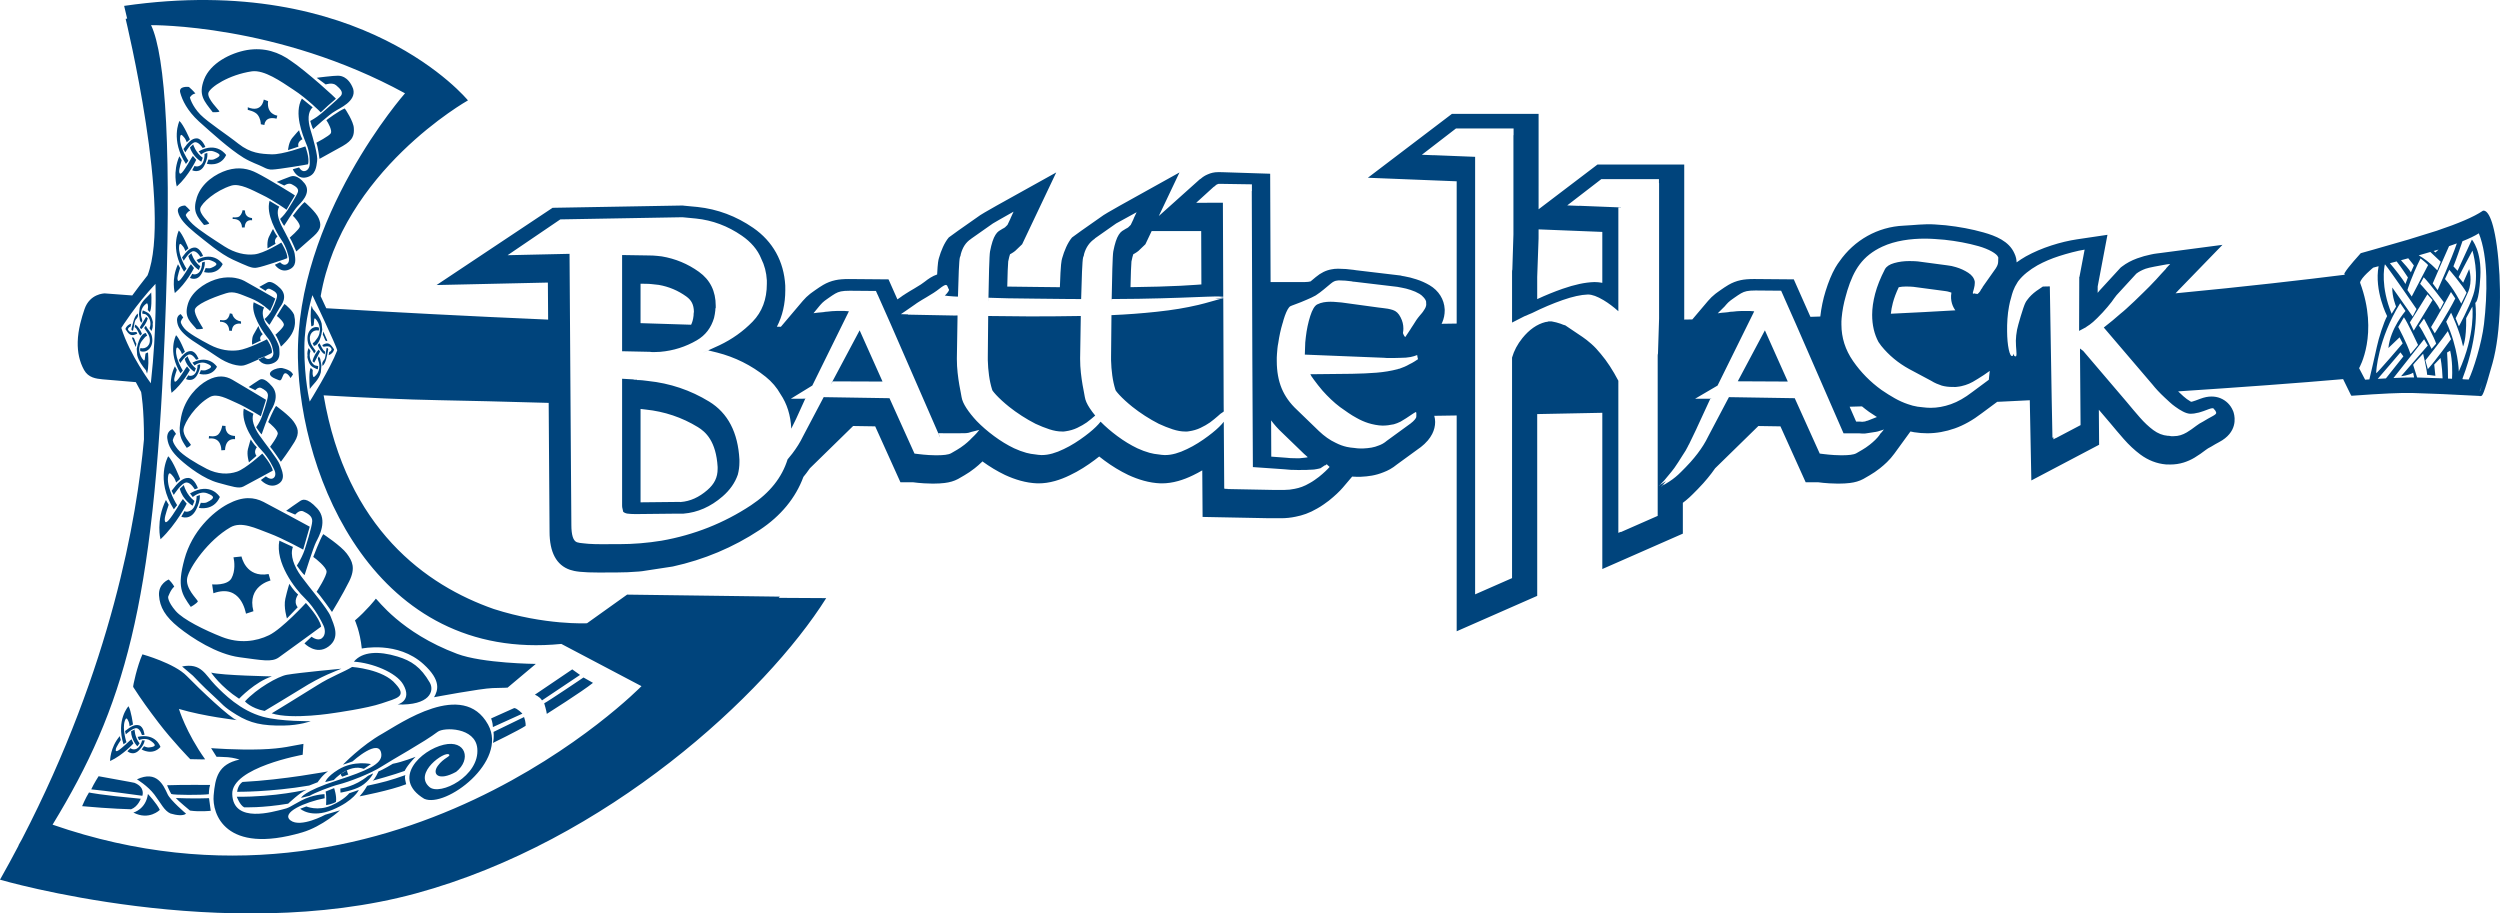 <?xml version="1.0" encoding="utf-8"?>
<!-- Generator: Adobe Illustrator 17.0.2, SVG Export Plug-In . SVG Version: 6.00 Build 0)  -->
<!DOCTYPE svg PUBLIC "-//W3C//DTD SVG 1.1//EN" "http://www.w3.org/Graphics/SVG/1.1/DTD/svg11.dtd">
<svg version="1.1" id="Layer_1" xmlns="http://www.w3.org/2000/svg" xmlns:xlink="http://www.w3.org/1999/xlink" x="0px" y="0px"
	 width="520px" height="190px" viewBox="0 0 520 190" enable-background="new 0 0 520 190" xml:space="preserve">
<path fill="#00447C" d="M52.102,35.418c-0.238-0.079-0.481-0.148-0.729-0.205c-0.248-0.057-0.501-0.102-0.76-0.135
	c-1.035-0.13-2.148-0.047-3.365,0.317c-2.323,0.732-5.278,2.574-6.298,5.644c-0.942,2.962,0.017,3.965,1.484,5.764
	c0.002,0.001,0.892-0.108,1.092-0.32c-0.124-0.315-2.097-1.989-1.877-3.127c0.287-1.133,3.169-3.712,6.471-4.748
	c1.747-0.522,4.257,0.882,6.392,1.92c2.237,1.057,5.116,3.102,5.086,3.101c0.552-0.978,1.128-1.967,1.743-2.97
	c0.163,0.018-5.918-3.693-7.875-4.652C53.032,35.775,52.578,35.576,52.102,35.418z M57.717,49.203
	c-0.508-0.625-0.927-1.584-0.93-1.585c0,0-0.417,0.729-0.866,1.685c-0.438,0.945-0.269,2.364-0.269,2.364
	c0.561-0.313,1.118-0.632,1.674-0.954C56.858,49.83,57.715,49.203,57.717,49.203z M50.451,43.716
	c-0.028,0.255-0.185,0.858-0.604,1.242c-0.442,0.405-1.436,0.23-1.436,0.23l-0.031,0.369c1.978-0.116,1.943,1.666,1.946,1.757
	l0.568,0.002c0.095-1.859,1.538-1.487,1.538-1.487l-0.008-0.474c-1.644-0.164-1.456-1.564-1.456-1.564L50.451,43.716z
	 M41.327,31.484l0.524,0.648c0,0,1.257-1.137,2.668-0.611c1.41,0.525,1.665,0.911-0.049,1.632c-0.362,0.152-1.118,0.032-1.118,0.032
	l-0.331,0.882c0,0,2.81,0.777,4.016-1.819C47.037,32.248,45.151,29.331,41.327,31.484z M62.909,28.966
	c-0.437-0.762-0.704-1.87-0.706-1.872c0,0-0.689,0.699-1.447,1.639c-0.743,0.93-0.844,2.49-0.844,2.49
	c0.721-0.236,1.443-0.477,2.166-0.719C61.742,29.471,62.904,28.965,62.909,28.966z M54.865,20.71
	c-0.027,0.141-0.387,2.798-3.326,1.603l-0.001,0.552c0,0,1.505,0.261,2.084,1.053c0.536,0.728,0.638,1.592,0.626,1.93l0.748,0.149
	c0,0,0.05-1.926,2.525-1.311l0.162-0.637c0,0-2.263-0.237-1.921-3.015L54.865,20.71z M57.557,37.839
	c0.532,0.255,1.054,0.507,1.567,0.758c-0.006,0.001,0.857-0.647,1.56-0.268c0.699,0.381,1.49,0.815,1.29,1.579
	c-0.231,0.771-2.041,3.573-2.239,3.91c-0.227,0.346-0.752,1.048-1.477,1.725c0.005,0.001,0.577,1.142,0.849,1.442
	c-0.024,0.012,2.091-3.381,2.758-4.043c0.56-0.636,3.019-2.743,1.53-4.755c-0.788-0.998-1.491-1.386-1.998-1.515
	c-0.512-0.128-0.841,0.005-1.009,0.053C60.02,36.83,57.531,37.844,57.557,37.839z M58.91,78.039
	c0.469-1.084,1.413,0.328,1.515,0.598c0.013,0.034,0.526-0.775,0.526-0.775c-0.275-0.428-0.591-0.899-2.196-1.291
	c-1.072-0.262-4.31,1.017-1.49,2.203C58.492,79.289,58.341,79.357,58.91,78.039z M63.416,35.58
	c-0.727,0.162-1.203-0.751-1.207-0.753c-0.434,0.127-0.87,0.255-1.31,0.38c-0.001-0.001,0.213,0.533,0.667,1.012
	c0.227,0.241,0.513,0.464,0.863,0.6c0.087,0.034,0.179,0.063,0.275,0.085c0.096,0.022,0.196,0.038,0.301,0.046
	c0.209,0.016,0.436,0.002,0.684-0.05c2.023-0.428,2.112-2.284,2.273-3.387c0.216-1.078-0.842-4.752-1.44-6.71
	c-0.455-1.671-0.583-3.506,0.519-4.47c-0.7-0.593-1.448-1.204-2.251-1.835c-1.698,3.063,0.154,7.535,0.874,9.321
	c0.858,1.825,0.768,3.906,0.76,4.356C64.412,34.626,64.155,35.419,63.416,35.58z M53.915,79.03
	c-0.255,0.131-2.194,1.469-2.194,1.469l1.383,0.656c0,0,0.638-0.782,1.269-0.439c0.633,0.345,1.379,0.737,1.36,1.571
	c-0.02,0.828-1.152,4.072-1.308,4.482c-0.155,0.407-0.536,1.246-1.144,2.097c0,0,0.786,1.192,1.135,1.489
	c0,0,1.414-4.025,1.851-4.792c0.441-0.776,2.005-3.229,0.307-5.219C54.876,78.354,54.171,78.898,53.915,79.03z M55.024,66.363
	c0.01,0.002,0.715,0.968,1.008,1.214c0.059-0.002,1.78-2.967,2.116-3.532c0.426-0.584,1.823-2.405,0.141-4.093
	c-0.86-0.834-1.5-1.167-1.913-1.269c-0.419-0.103-0.639,0.019-0.759,0.065c-0.209,0.092-1.668,0.931-1.692,0.93
	c0.442,0.278,0.885,0.553,1.321,0.826c0.002,0,0.312-0.687,0.96-0.374c0.662,0.317,1.404,0.672,1.421,1.33
	c0.067,0.655-1.068,3.093-1.291,3.395C56.16,65.155,55.733,65.766,55.024,66.363z M61.295,52.808
	c-0.085-0.959-1.827-4.118-2.701-5.795c-0.718-1.438-1.157-3.025-0.509-4.022c-0.651-0.4-1.323-0.801-2.016-1.207
	c-0.792,2.783,1.437,6.567,2.444,8.078c1.088,1.528,1.483,3.385,1.574,3.776c0.089,0.397,0.042,1.127-0.592,1.383
	c-0.627,0.256-1.232-0.469-1.233-0.471c-0.359,0.175-0.722,0.349-1.088,0.52c0,0,0.279,0.437,0.78,0.783
	c0.501,0.349,1.218,0.596,2.089,0.253C61.827,55.404,61.408,53.806,61.295,52.808z M61.327,67.495
	c0.007-0.067,0.013-0.133,0.018-0.197c0.005-0.064,0.008-0.127,0.01-0.189c0.017-0.493-0.023-0.911-0.136-1.369
	c-0.017-0.864-1.915-2.489-2.052-2.515c-0.39,0.515-1.546,2.497-1.577,2.498c0.455,0.31,1.518,1.354,1.455,1.841
	c0.027,0.493-1.722,2.066-1.77,2.065c0.372,0.37,1.186,2.468,1.159,2.464c0.029,0.005,1.935-1.725,2.507-3.166
	c0.172-0.376,0.263-0.708,0.321-1.007C61.292,67.77,61.312,67.629,61.327,67.495z M41.873,33.642l0.301-0.821
	c-1.512-1.093-1.997-2.795-1.997-2.795l-0.664,0.639C40.089,32.611,41.873,33.642,41.873,33.642z M38.675,78.84
	c0,0,1.441,0.804,2.353-0.873c0.782-1.438,0.586-2.198,0.586-2.198l-0.522,0.151c0,0,0.044,1.751-1.029,2.165
	c-0.616,0.237-0.897-0.032-0.897-0.032L38.675,78.84z M37.182,74.893l0.331,0.629c0,0,1.154-1.838,1.96-1.8
	c0.689,0.032,1.312,1.112,1.312,1.112l0.514-0.169c0,0-0.551-1.595-1.574-1.641C38.819,72.984,38.094,73.717,37.182,74.893z
	 M40.442,77.346l0.297-0.714c-1.325-1.014-1.706-2.531-1.706-2.531l-0.618,0.542C38.871,76.377,40.442,77.346,40.442,77.346z
	 M42.794,77.001c-0.331,0.122-1.007-0.009-1.007-0.009l-0.327,0.767c0,0,2.503,0.779,3.671-1.47c0,0-1.603-2.635-5.112-0.864
	l0.451,0.589c0,0,1.168-0.96,2.42-0.45C44.143,76.074,44.359,76.422,42.794,77.001z M45.645,23.202
	c-0.129-0.379-2.595-2.635-2.303-3.881c0.369-1.192,4.244-3.778,9.07-4.487c2.541-0.328,5.983,2.066,8.611,3.816
	c2.851,1.839,5.756,4.753,5.693,4.726c0.973-0.939,2.003-1.885,3.136-2.821c0.44,0.197-6.358-5.946-9.378-7.922
	c-0.596-0.429-1.237-0.825-1.92-1.165c-0.341-0.17-0.694-0.326-1.056-0.466c-0.362-0.14-0.734-0.263-1.116-0.367
	c-0.191-0.052-0.384-0.1-0.58-0.142c-0.098-0.021-0.196-0.041-0.295-0.06c-0.099-0.019-0.198-0.036-0.298-0.052
	c-0.4-0.064-0.808-0.107-1.225-0.128c-0.834-0.041-1.703,0.008-2.604,0.155c-3.48,0.614-7.632,2.742-8.934,6.131
	c-1.231,3.258,0.016,4.479,1.796,6.795C44.243,23.336,45.376,23.399,45.645,23.202z M69.918,17.741
	c0.772,0.665,1.568,1.393,1.005,2.168c-0.641,0.764-3.784,3.377-4.101,3.704c-0.383,0.324-1.227,0.968-2.293,1.547
	c0.008,0.004,0.376,1.346,0.61,1.717c-0.053,0.006,3.459-3.179,4.505-3.719c0.844-0.602,4.563-2.068,3.814-4.672
	c-0.489-1.354-1.259-2.089-1.891-2.425c-0.642-0.343-1.154-0.305-1.404-0.307c-0.565-0.036-4.337,0.412-4.289,0.433
	c0.658,0.473,1.286,0.935,1.883,1.386C67.743,17.568,69.139,17.071,69.918,17.741z M48.309,65.279l-0.511-0.101
	c-0.028,0.254-0.183,0.852-0.597,1.216c-0.436,0.384-1.418,0.159-1.418,0.159l-0.031,0.369c1.953-0.017,1.918,1.77,1.92,1.861
	l0.561,0.031c0.095-1.861,1.906-1.479,1.906-1.479l-0.008-0.476C48.51,66.612,48.309,65.279,48.309,65.279z M67.884,25.007
	c0.371,0.487,1.226,2.102,0.939,2.691c-0.297,0.587-3.049,1.989-3.031,1.993c0.279,0.536,0.69,3.363,0.669,3.352
	c-0.009-0.007,2.694-1.476,4.824-2.67c0.541-0.31,0.964-0.609,1.29-0.907c0.163-0.149,0.302-0.297,0.42-0.446
	c0.029-0.037,0.058-0.074,0.085-0.112s0.053-0.075,0.077-0.112c0.049-0.075,0.093-0.15,0.133-0.225
	c0.079-0.15,0.141-0.301,0.188-0.454c0.047-0.153,0.079-0.308,0.1-0.465c0.042-0.314,0.039-0.639,0.016-0.98
	c-0.018-1.342-1.815-4.082-1.886-4.111C70.581,22.976,67.849,25.006,67.884,25.007z M61.06,87.671
	c-0.87-1.246-3.639-3.241-3.639-3.241c-0.518,0.692-1.641,3.356-1.641,3.356c0.474,0.356,1.922,1.65,1.994,2.304
	c0.071,0.65-1.594,2.835-1.594,2.835c0.459,0.442,2.245,3.123,2.245,3.123s1.723-2.298,2.842-4.144
	C62.417,90.007,61.929,88.915,61.06,87.671z M39.556,43.816c0,0-0.291-0.422-1.051-1.065c0,0-0.444-0.004-0.856,0.162
	c-0.206,0.083-0.403,0.209-0.526,0.401c-0.062,0.096-0.105,0.208-0.123,0.34c-0.009,0.066-0.011,0.137-0.005,0.213
	c0.005,0.076,0.019,0.157,0.04,0.244c0.324,1.367,1.544,2.692,3.589,4.367c2.148,1.698,5.137,4.3,7.847,5.544
	c1.424,0.636,2.406,1.105,3.173,1.387c0.192,0.07,0.369,0.129,0.537,0.176c0.084,0.023,0.164,0.044,0.243,0.061
	c0.079,0.017,0.155,0.031,0.229,0.042c0.298,0.044,0.565,0.038,0.824-0.021c1.161-0.165,6.331-1.935,6.283-1.972
	c0.099-1.07-1.236-3.232-1.249-3.239c0.001,0.012-3.673,2.277-5.594,2.452c-1.847,0.207-4.043-0.251-6.238-1.656
	c-2.117-1.374-5.28-3.37-6.613-4.645c-1.438-1.41-1.435-1.911-1.421-1.907C38.646,44.7,38.968,43.992,39.556,43.816z M38.284,56.524
	l0.505-0.628c0,0-1.683-2.621-1.544-4.542c0.084-1.161,0.52-0.424,0.802-0.127c0.282,0.297,0.507,1,0.507,1l0.639-0.567
	c0,0-1.204-2.993-1.996-3.709C37.196,47.951,35.273,51.687,38.284,56.524z M43.848,55.75c-0.35,0.137-1.069,0.005-1.069,0.005
	l-0.337,0.836c0,0,2.668,0.807,3.879-1.646c0,0-1.737-2.831-5.44-0.861l0.486,0.631c0,0,1.227-1.058,2.564-0.523
	C45.267,54.726,45.501,55.1,43.848,55.75z M40.277,52.247c0.732,0.025,1.408,1.186,1.408,1.186l0.544-0.191
	c0,0-0.606-1.72-1.694-1.754c-0.962-0.031-1.722,0.775-2.675,2.062l0.36,0.677C38.22,54.226,39.421,52.218,40.277,52.247z
	 M39.971,35.408c0,0,1.632,0.85,2.577-1.087c0.81-1.662,0.561-2.514,0.561-2.514L42.535,32c0,0,0.12,1.981-1.055,2.495
	c-0.674,0.295-0.997,0.001-0.997,0.001L39.971,35.408z M39.497,57.802c0,0,1.541,0.849,2.487-0.98
	c0.812-1.569,0.593-2.39,0.593-2.39l-0.553,0.172c0,0,0.07,1.896-1.064,2.36c-0.651,0.266-0.953-0.022-0.953-0.022L39.497,57.802z
	 M40.915,68.485c-0.005-0.001,1.185,0.018,1.332-0.179c-0.144-0.26-1.932-2.909-1.716-3.881c0.128-0.999,3.286-2.424,6.511-3.432
	c1.671-0.545,2.924,0.222,5.067,1.035c2.249,0.859,4.098,2.676,4.066,2.668c0.413-0.858,0.778-1.716,1.089-2.579
	c0.156,0.043-5.053-2.933-6.457-3.697c-0.339-0.177-0.738-0.334-1.181-0.455c-0.222-0.061-0.454-0.113-0.697-0.155
	c-0.121-0.021-0.245-0.039-0.371-0.055c-0.063-0.008-0.127-0.015-0.191-0.021c-0.064-0.006-0.129-0.012-0.194-0.017
	c-1.04-0.079-2.234,0.037-3.429,0.444c-2.3,0.758-5.12,2.659-5.753,5.407C38.314,66.154,39.79,67.118,40.915,68.485z M41.354,56.158
	l0.306-0.778c-1.42-1.079-1.845-2.717-1.845-2.717l-0.649,0.596C39.673,55.131,41.354,56.158,41.354,56.158z M54.664,69.516
	c-0.547-0.525-0.917-1.712-0.917-1.712s-0.568,0.995-1.032,1.831c-0.434,0.822-0.258,2.055-0.27,2.054
	c0.611-0.286,1.215-0.573,1.805-0.86C53.762,70.074,54.661,69.515,54.664,69.516z M40.901,28.778
	c-1.007-0.008-1.781,0.853-2.747,2.223l0.393,0.699c0,0,1.206-2.13,2.102-2.121c0.766,0.008,1.502,1.205,1.502,1.205l0.564-0.213
	C42.715,30.57,42.039,28.787,40.901,28.778z M30.699,73.301c-0.149,0.082-0.296,0.166-0.44,0.25
	c-0.045,0.376-0.091,0.754-0.14,1.132c-0.001,0.221-0.043,0.225-0.181,0.312c-1.088-1.079-1.433-2.989-0.224-4.328
	c0.269-0.289,0.519-0.73,0.887-0.825c-0.086-0.191-0.171-0.381-0.255-0.571c-1.102,0.115-1.645,1.99-1.904,3.26
	c0.029,0.43,0.058,0.862,0.085,1.295c0.235,1.18,1.216,2.487,1.828,3.194c0.08,0.233,0.156,0.465,0.224,0.696
	c0.387-1.359,0.293-3.068,0.215-4.28C30.763,73.392,30.731,73.346,30.699,73.301z M58.106,112.456
	c-0.885,4.57,3.163,9.922,5.313,11.985c2.151,2.063,3.553,5.029,3.864,5.675c0.311,0.646,0.56,1.94-0.333,2.636
	c-0.893,0.695-2.141-0.318-2.141-0.318l-1.484,1.391c0,0,2.433,2.547,4.998,0.661c2.565-1.885,1.067-4.617,0.461-6.241
	c-0.606-1.624-4.465-6.06-6.158-8.405c-1.462-2.025-2.361-4.374-1.697-6.078L58.106,112.456z M63.358,42.038
	c-0.764,0.589-2.465,2.847-2.446,2.84c0.412,0.371,1.541,1.686,1.45,2.266c-0.104,0.582-2.11,2.282-2.095,2.28
	c0.347,0.449,1.367,2.905,1.355,2.887c-0.004-0.003,2.003-1.747,3.615-3.181c0.409-0.37,0.716-0.71,0.934-1.034
	c0.109-0.162,0.196-0.32,0.264-0.474c0.017-0.039,0.032-0.077,0.047-0.115c0.014-0.038,0.027-0.076,0.039-0.114
	c0.024-0.076,0.043-0.151,0.058-0.226c0.12-0.598-0.041-1.165-0.298-1.779C65.8,44.151,63.386,42.034,63.358,42.038z M31.667,71.112
	c0.012-0.12,0.018-0.244,0.016-0.373c-0.003-0.258-0.034-0.534-0.096-0.827c-0.188-0.849-0.875-1.332-1.207-2.103
	c-0.024-0.006-0.048-0.011-0.072-0.017c-0.108,0.144-0.215,0.289-0.322,0.434c0.368,0.593,0.888,1.088,1.097,1.902
	c0.425,1.68-0.754,2.566-1.88,2.271c-0.022,0.111-0.044,0.222-0.066,0.333c0.014,0.099,0.027,0.199,0.041,0.298
	c0.698,0.263,1.395,0.056,1.895-0.495c0.248-0.276,0.441-0.639,0.54-1.079C31.636,71.346,31.655,71.231,31.667,71.112z
	 M75.692,159.927l1.469-0.995c0,0-3.564-0.84-6.806,1.155c-2.452,1.509-2.7,2.582-2.7,2.582l1.773-0.428
	C69.429,162.242,72.544,158.756,75.692,159.927z M71.201,161.556c0.181-0.054,1.254-0.463,1.254-0.463s-0.152-0.169-0.297-0.853
	l-1.239,0.74C70.919,160.979,70.853,161.297,71.201,161.556z M50.78,167.92c0,0,3.703,0.161,9.16-0.757c0,0,2.521-2.417,3.868-2.925
	c0,0-6.56,1.575-14.555,1.482C49.253,165.72,49.883,167.47,50.78,167.92z M66.076,162.704c0,0,0.966-1.497,2.156-2.262
	c0,0-9.195,1.759-17.763,2.203c0,0-0.93,0.468-1.152,2.048c0,0,6.888,0.081,14.991-1.299L66.076,162.704z M28.467,69.439
	c0.027-0.052,0.053-0.103,0.08-0.155c-0.02-0.023-0.041-0.046-0.061-0.069c-0.208-0.501-1.393,0.442-1.879-0.708
	c0.077-0.36,0.317-0.507,0.534-0.541c0.052-0.147,0.031-0.087,0.051-0.217c0.034-0.145,0.068-0.289,0.101-0.434
	c-0.436,0.117-1.008,0.482-1.208,1.123C26.828,69.629,27.26,70.029,28.467,69.439z M28.158,67.515c-0.04,0.087-0.08,0.174-0.12,0.26
	c-0.008,0.093-0.015,0.185-0.023,0.278c0.532,0.293,0.777,1.164,1.136,1.752c0.113-0.109,0.227-0.218,0.342-0.326
	c0.003-0.037,0.006-0.074,0.009-0.112C29.223,68.64,28.671,67.842,28.158,67.515z M30.733,66.206
	c-0.117-0.103-0.232-0.205-0.345-0.307c-0.431,0.721-0.87,1.448-1.304,2.189c0.092,0.132,0.185,0.265,0.279,0.398
	C29.829,68.064,30.537,67.088,30.733,66.206z M29.806,64.593c-0.045,0.009-0.09,0.018-0.135,0.027
	c-0.034,0.197-0.069,0.394-0.105,0.591c0.232,0.05,0.468,0.102,0.709,0.158c0.797,0.47,1.321,1.75,0.833,2.899
	c0.059,0.09,0.119,0.18,0.179,0.27c0.059,0.109,0.118,0.218,0.178,0.327c0.236-0.367,0.373-0.996,0.29-1.502
	c0.097-0.281-0.016-0.623-0.087-0.865C31.263,65.121,30.697,65.037,29.806,64.593z M27.661,68.783
	c0.309-1.066,0.233-2.112,0.763-2.512c0.188-0.306,0.362-0.403,0.241-0.962c0.003-0.037,0.006-0.073,0.009-0.11
	c-0.781,0.583-1.029,2.005-1.35,3.302C27.419,68.708,27.363,68.745,27.661,68.783z M29.363,67.13
	c0.077-0.115,0.155-0.23,0.232-0.344c0.008-0.402-0.212-0.72-0.257-1.176c-0.129-1.333,0.552-2.097,1.201-2.524
	c0.13,0.065,0.097,0.018,0.161,0.148c0.151,0.412,0.073,0.873,0.034,1.236c0.134,0.144,0.272,0.289,0.413,0.436
	c0.405-0.524,0.396-2.902,0.304-4.083c-0.636,0.87-1.965,1.671-2.389,3.169c-0.055,0.452-0.111,0.905-0.168,1.359
	c0.066,0.422,0.134,0.847,0.203,1.272C29.183,66.792,29.272,66.961,29.363,67.13z M37.871,138.624l2.257,1.92
	c0,0,2.119,2.274,4.225,4.163c2.106,1.89,1.943,2.185,4.841,3.963c2.899,1.777,5.342,2.309,9.773,2.246
	c3.445-0.05,5.678-0.91,5.678-0.91s-6.219,0.097-9.931-0.914c-4.715-1.284-8.16-4.759-9.95-6.598
	C42.628,140.299,41.897,137.846,37.871,138.624z M27.71,70.21c-0.075-0.013-0.15-0.027-0.225-0.04
	c-0.004,0.056-0.009,0.112-0.013,0.169c0.251,0.57,0.499,1.21,0.739,1.801c0.011,0.002,0.022,0.004,0.033,0.006
	c0.041-0.223,0.082-0.445,0.123-0.667C28.101,71.174,27.984,70.257,27.71,70.21z M39.151,99.411
	c-1.193-0.032-2.179,0.994-3.46,2.676l0.455,0.859c0,0,1.602-2.609,2.672-2.589c0.896,0.017,1.69,1.428,1.69,1.428l0.648-0.254
	C41.155,101.532,40.464,99.446,39.151,99.411z M53.893,90.457c-1.03-1.505-1.662-3.212-1.177-4.392l-2.019-1.075
	c-0.614,3.181,2.214,7.123,3.718,8.68c1.507,1.56,2.462,3.661,2.672,4.116c0.21,0.455,0.364,1.329-0.283,1.701
	c-0.641,0.368-1.501-0.403-1.501-0.403l-1.046,0.76c0,0,1.654,1.857,3.489,0.899c1.886-0.986,0.865-2.935,0.461-4.076
	C57.8,95.521,55.082,92.195,53.893,90.457z M52.149,91.396c0,0-0.303,0.88-0.584,2.038c-0.277,1.143,0.221,2.74,0.221,2.74
	l1.556-1.359c-0.695-0.933,0.085-1.771,0.085-1.771C52.754,92.413,52.149,91.396,52.149,91.396z M38.378,106.307l-0.67,1.165
	c0,0,1.92,0.906,3.103-1.506c0.982-2.004,0.738-2.995,0.738-2.995l-0.655,0.241c0,0,0.054,2.343-1.328,3.029
	C38.751,106.645,38.378,106.307,38.378,106.307z M40.061,105.191l0.384-0.995c-1.717-1.264-2.212-3.308-2.212-3.308l-0.835,0.774
	C37.997,104.02,40.061,105.191,40.061,105.191z M46.214,88.543c-0.039,0.364-0.253,1.236-0.821,1.822
	c-0.599,0.618-1.918,0.323-1.918,0.323l-0.044,0.527c2.678-0.355,2.601,2.322,2.604,2.45l0.769-0.052
	c0.133-2.65,2.085-2.26,2.085-2.26l-0.009-0.672c-2.225-0.074-1.967-2.081-1.967-2.081L46.214,88.543z M54.343,75.367
	c0.44,0.322,1.141,0.581,2.121,0.301c2.04-0.613,1.643-2.233,1.64-3.11c0.041-0.88-1.463-3.5-2.606-4.943
	c-0.861-1.208-1.104-2.793-0.557-3.653c-0.695-0.357-1.427-0.723-2.176-1.093c-0.647,2.39,1.78,5.953,2.747,7.198
	c1.143,1.293,1.3,2.915,1.35,3.28c0.044,0.358-0.092,1.041-0.788,1.272c-0.586,0.193-1.035-0.262-1.153-0.396
	c-0.361,0.173-0.754,0.358-1.156,0.543C53.856,74.902,54.041,75.146,54.343,75.367z M54.259,86.578l1.066-3.424
	c0,0-5.604-3.381-7.015-4.182c-1.4-0.795-3.014-1.021-5.152,0.131c-2.073,1.117-4.704,3.749-5.478,7.591
	c-0.741,3.681-0.063,4.655,1.166,6.458c0,0,0.711-0.331,0.865-0.626c-0.139-0.347-1.724-1.887-1.53-3.269
	c0.197-1.404,2.501-5.023,5.455-6.674c1.528-0.854,3.602,0.359,5.571,1.222C51.201,84.679,54.259,86.578,54.259,86.578z
	 M38.112,66.072c0,0-0.157-0.312-0.516-0.735c0,0-0.219,0.062-0.419,0.262c-0.101,0.1-0.198,0.235-0.266,0.413
	c-0.034,0.089-0.061,0.189-0.076,0.3c-0.008,0.056-0.013,0.115-0.015,0.176c-0.002,0.062-0.001,0.127,0.004,0.195
	c0.078,1.079,0.536,1.989,1.917,3.178c1.393,1.211,4.326,2.846,6.376,4.294c1.146,0.802,2.276,1.328,3.269,1.62
	c0.496,0.146,0.958,0.234,1.361,0.27c0.1,0.009,0.197,0.015,0.29,0.017c0.093,0.003,0.181,0.002,0.264-0.002
	c0.167-0.008,0.315-0.028,0.44-0.059c0.512-0.117,1.795-0.67,3.025-1.236c-0.043-0.064-0.071-0.111-0.071-0.111
	c0.404-0.156,0.803-0.312,1.194-0.469c0,0,0.013,0.016,0.033,0.038c0.944-0.452,1.654-0.814,1.608-0.82
	c0.265-0.975-0.977-2.813-1.026-2.823c0.064,0.004-3.945,2.012-5.888,2.268c-1.81,0.244-3.841-0.014-5.955-1.122
	c-2.047-1.066-4.561-2.489-5.292-3.386c-0.839-0.997-0.76-1.404-0.769-1.405C37.598,66.934,37.79,66.298,38.112,66.072z
	 M50.953,145.891c0,0,1.214,1.413,4.081,1.985c0,0,6.003-3.597,7.467-4.523c4.556-2.883,7.454-3.778,8.509-4.263
	c0,0-8.663,0.803-11.337,1.264C57.846,140.67,53.369,143.227,50.953,145.891z M60.178,121.436c0,0-0.428,1.337-0.827,3.099
	c-0.399,1.762,0.333,4.104,0.333,4.104l2.235-2.327c-1.007-1.28,0.094-2.644,0.094-2.644
	C61.049,122.841,60.178,121.436,60.178,121.436z M82.299,142.283c-2.547-3.1-9.062-3.557-9.062-3.557
	c-1.698,1.057-4.32,1.948-7.333,3.859c-2.781,1.764-9.394,5.791-9.394,5.791c4.268,1.379,13.066-0.087,13.066-0.087
	s6.756-0.94,9.812-1.987C82.562,145.213,84.736,144.924,82.299,142.283z M64.426,109.554c0,0-7.66-4.162-9.621-5.16
	c-1.961-0.998-4.26-1.227-7.429,0.455c-3.169,1.682-7.436,5.659-9.015,11.469c-1.579,5.811-0.548,7.246,1.322,9.916
	c0,0,1.199-0.654,1.476-1.15c-0.199-0.527-2.664-2.702-2.217-4.894c0.447-2.191,4.385-7.868,8.981-10.508
	c2.298-1.32,5.28,0.213,8.085,1.253s7.053,3.383,7.053,3.383L64.426,109.554z M42.999,104.496c-0.401,0.192-1.233,0.083-1.233,0.083
	l-0.407,1.058c0,0,3.045,0.742,4.372-2.256c0,0-1.873-3.26-6.208-0.754l0.58,0.76c0,0,1.476-1.362,3.006-0.775
	C44.592,103.182,44.846,103.612,42.999,104.496z M49.729,145.335c0,0,3.363-3.545,6.834-4.646c0,0-10.319-0.184-12.647-0.789
	C43.915,139.9,45.894,142.845,49.729,145.335z M56.264,120.747l-0.393-1.349c-4.76,0.864-5.635-3.649-5.635-3.649l-1.67,0.173
	c0.2,0.855,0.423,2.817-0.413,4.351c-0.87,1.596-4.031,1.276-4.031,1.276l0.266,1.848c5.769-2.082,6.689,4.011,6.779,4.247
	l1.548-0.508C51.325,121.87,56.264,120.747,56.264,120.747z M112.736,145.681l7.907-5.294l-1.612-1.156l-7.78,5.267
	C111.251,144.498,112.254,144.883,112.736,145.681z M65.306,73.453c0.024,0.005,0.048,0.01,0.071,0.016
	c0.101-0.152,0.202-0.305,0.302-0.458c-0.379-0.6-0.9-1.092-1.126-1.916c-0.456-1.685,0.657-2.604,1.751-2.342
	c0.017-0.112,0.035-0.223,0.052-0.335c-0.017-0.099-0.033-0.197-0.049-0.296c-0.68-0.241-1.344-0.015-1.809,0.548
	c-0.231,0.283-0.409,0.652-0.493,1.096c-0.021,0.112-0.036,0.228-0.045,0.349c-0.009,0.121-0.011,0.247-0.007,0.377
	c0.009,0.261,0.046,0.54,0.114,0.837C64.273,72.191,64.958,72.667,65.306,73.453z M61.406,107.039c0,0,0.848-1.078,1.697-0.661
	c0.849,0.416,1.846,0.887,1.842,1.992c-0.004,1.105-1.45,5.616-1.655,6.198s-0.712,1.799-1.544,3.073c0,0,1.114,1.603,1.603,1.983
	c0,0,1.834-5.803,2.397-6.894c0.563-1.091,2.521-4.476,0.247-6.971c-2.273-2.494-3.194-1.756-3.531-1.571
	c-0.337,0.184-2.943,2.06-2.943,2.06L61.406,107.039z M65.356,75.443c0.402-0.766,0.811-1.537,1.212-2.315
	c-0.095-0.134-0.191-0.268-0.287-0.402c-0.442,0.448-1.108,1.48-1.274,2.405C65.125,75.236,65.241,75.34,65.356,75.443z
	 M67.935,72.373c-0.26,1.108-0.144,2.194-0.652,2.626c-0.174,0.326-0.342,0.433-0.202,1.017c-0.002,0.039-0.003,0.078-0.005,0.116
	c0.751-0.636,0.938-2.129,1.2-3.48C68.175,72.443,68.228,72.403,67.935,72.373z M84.396,161.19c-3.19,1.153-4.856,1.57-8.023,2.247
	c0,0-0.622,1.148-1.573,2.2c0,0,6.409-1.218,9.693-2.521C84.494,163.115,83.975,161.342,84.396,161.19z M67.497,73.695
	c0.036-0.091,0.072-0.182,0.108-0.273c0.004-0.096,0.008-0.192,0.011-0.288c-0.533-0.287-0.804-1.175-1.175-1.765
	c-0.106,0.115-0.214,0.229-0.322,0.342l-0.005,0.115C66.412,72.563,66.982,73.37,67.497,73.695z M66.327,74.128
	c-0.072,0.122-0.144,0.243-0.217,0.365c0.006,0.42,0.234,0.747,0.294,1.225c0.175,1.406-0.477,2.239-1.111,2.715
	c-0.131-0.066-0.098-0.016-0.165-0.155c-0.163-0.436-0.099-0.93-0.071-1.317c-0.138-0.149-0.278-0.299-0.423-0.451
	c-0.387,0.567-0.315,3.115-0.189,4.396c0.615-0.964,1.921-1.867,2.292-3.484c0.038-0.482,0.077-0.964,0.117-1.446
	c-0.081-0.443-0.163-0.886-0.246-1.329C66.516,74.475,66.422,74.302,66.327,74.128z M83.847,142.338
	c1.997,3.424-1.145,4.193-1.145,4.193c6.634,0.238,7.725-2.769,6.693-4.551c-1.878-3.243-3.807-4.536-6.726-5.423
	c-3.914-1.19-7.325-1.043-9.06,1.067C77.364,137.871,82.386,139.835,83.847,142.338z M106.958,147.275l-4.802,2.155
	c0,0,0.349,0.907,0.367,1.799l6.137-2.788C108.659,148.441,107.56,147.3,106.958,147.275z M79.558,152.585
	c-4.42,2.481-8.232,6.47-8.232,6.47c1.17-0.364,1.999-0.679,1.999-0.679s5.673-5.138,5.996-1.477
	c0.181,2.052-3.089,3.435-9.123,5.399c-7.256,2.362-7.565,3.657-7.565,3.657l1.789-0.433c0.782-0.51,4.274-1.917,6.07-2.364
	c1.793-0.445,6.517-2.162,8.981-3.78c1.915-1.258,8.914-5.116,11.564-7.161c1.268-0.978,7.833-0.969,8.239,3.452
	c0.529,5.756-7.763,9.908-9.952,8.034c-3.411-2.92,3.208-7.563,4.074-6.763c0.437,0.404-1.117,0.657-2.35,2.372
	c-1.241,1.726,0.15,3.257,3.833,1.227c3.187-2.535,2.041-6.714-2.57-5.639c-4.791,1.117-10.989,7.07-4.079,11.246
	c4.426,2.007,17.524-7.757,13.281-15.436C96.3,141.274,83.109,150.592,79.558,152.585z M67.83,70.916
	c0.074,0.011,0.147,0.023,0.221,0.034c0.002-0.057,0.004-0.114,0.006-0.171c-0.267-0.57-0.532-1.208-0.786-1.794
	c-0.011-0.002-0.021-0.004-0.032-0.005c-0.031,0.224-0.063,0.449-0.094,0.673C67.413,69.951,67.562,70.876,67.83,70.916z
	 M102.646,152.237c0,0,0.174,1.122-0.109,2.29c0,0,5.383-2.621,6.79-3.554c0,0,0.088-0.716-0.324-1.827L102.646,152.237z
	 M113.737,148.486c0,0,7.377-4.648,9.605-6.451l-1.974-1.116c0,0-7.47,5.047-8.172,5.362
	C113.196,146.281,113.677,147.879,113.737,148.486z M88.092,138.145c3.723,3.384,3.017,5.457,2.191,6.876
	c0,0,9.696-1.824,12.189-1.902c2.565-0.08,3.24-0.051,3.16-0.137l5.819-4.889c0,0-11.048-0.094-16.365-2.093
	c-11.798-4.436-16.564-11.358-16.918-11.473c0.012,0.042-2.028,2.575-4.34,4.524c0,0,1.055,2.239,1.425,5.845
	C75.255,134.898,82.73,133.273,88.092,138.145z M67.922,118.826c0.122,0.906-2.064,4.258-2.064,4.258
	c0.646,0.574,3.198,4.207,3.198,4.207s2.205-3.603,3.574-6.37c1.368-2.767,0.675-4.201-0.512-5.795
	c-1.187-1.593-4.879-4.026-4.879-4.026c-0.659,0.976-2.081,4.739-2.081,4.739C65.81,116.282,67.801,117.92,67.922,118.826z
	 M225.642,82.575c-0.026-0.214-0.084-0.536-0.175-0.966c-0.092-0.429-0.189-0.95-0.293-1.563c-0.13-0.735-0.247-1.57-0.351-2.505
	c-0.104-0.935-0.156-1.877-0.156-2.828v-0.276c0.011-0.646,0.058-4.489,0.139-8.712c-3.286,0.058-6.804,0.088-10.557,0.088
	l-8.706-0.085c-0.053,4.073-0.08,7.678-0.08,8.464v0.735c0.026,1.073,0.11,2.131,0.254,3.173c0.142,1.042,0.357,2.022,0.644,2.942
	c0.027,0.086,0.075,0.181,0.119,0.276c-0.003-0.011-0.005-0.021-0.008-0.032c0.2,0.266,0.432,0.548,0.723,0.86
	c0.728,0.782,1.625,1.602,2.692,2.46c0.806,0.643,1.684,1.272,2.633,1.885c0.949,0.613,1.905,1.165,2.868,1.655
	c0.988,0.459,1.951,0.844,2.887,1.149c0.937,0.307,1.808,0.459,2.614,0.459h0.39c0.129,0,0.247-0.015,0.351-0.046
	c0.884-0.122,1.697-0.36,2.439-0.713c0.741-0.352,1.398-0.728,1.97-1.126c0.65-0.49,1.19-0.927,1.619-1.31
	c0.054-0.048,0.095-0.078,0.144-0.12c-0.428-0.522-0.814-1.038-1.146-1.544C226.085,84.023,225.746,83.25,225.642,82.575z
	 M37.501,19.32c0.426,1.525,1.41,3.666,3.887,5.951c2.619,2.325,6.232,5.66,9.297,7.555c1.62,0.976,3.07,1.411,3.919,1.856
	c0.212,0.111,0.408,0.206,0.594,0.286c0.093,0.04,0.183,0.076,0.27,0.108c0.088,0.032,0.173,0.06,0.256,0.085
	c0.334,0.097,0.638,0.133,0.941,0.107c1.347-0.043,7.439-1.079,7.392-1.095c0.414-1.157-0.521-3.715-0.546-3.723
	c-0.016-0.001-4.776,1.759-7.043,1.646c-2.204-0.086-4.339-0.201-6.875-2.197c-2.427-1.939-6.259-4.394-7.915-6.061
	c-1.776-1.838-2.193-3.583-2.172-3.579c-0.001,0.001,0.395-0.713,1.141-0.803c-0.002,0.001-0.37-0.525-1.344-1.367
	c0,0-0.561-0.077-1.071,0.038c-0.254,0.057-0.495,0.162-0.643,0.349c-0.074,0.094-0.124,0.208-0.142,0.347
	c-0.005,0.035-0.007,0.071-0.007,0.109c0,0.038,0.002,0.078,0.006,0.119C37.455,19.133,37.472,19.223,37.501,19.32z M254.441,61.948
	l0-0.088c-0.426,0.094-0.863,0.173-1.307,0.24c-0.137,0.038-0.281,0.076-0.415,0.113c0.342-0.041,0.633-0.081,0.861-0.122
	C253.948,62.025,254.23,61.978,254.441,61.948z M254.523,84.127l-0.082-22.118c-0.888,0.239-1.733,0.474-2.514,0.702
	c-0.894,0.261-1.79,0.499-2.682,0.713c-1.309,0.307-2.65,0.575-4.027,0.804c-1.377,0.23-2.926,0.437-4.645,0.621
	c-3.058,0.33-6.189,0.562-9.389,0.701c-0.055,4.145-0.083,7.846-0.083,8.643v0.735c0.026,1.073,0.11,2.131,0.254,3.173
	c0.142,1.042,0.357,2.022,0.644,2.942c0.027,0.086,0.075,0.181,0.119,0.276c-0.003-0.011-0.005-0.021-0.008-0.032
	c0.2,0.266,0.432,0.548,0.723,0.86c0.728,0.782,1.625,1.602,2.692,2.46c0.806,0.643,1.684,1.272,2.633,1.885
	c0.949,0.613,1.905,1.165,2.868,1.655c0.988,0.459,1.951,0.844,2.887,1.149c0.937,0.307,1.808,0.459,2.614,0.459h0.39
	c0.129,0,0.247-0.015,0.351-0.046c0.884-0.122,1.697-0.36,2.438-0.713c0.741-0.352,1.398-0.728,1.97-1.126
	c0.65-0.49,1.19-0.927,1.619-1.31c0.187-0.167,0.371-0.341,0.566-0.499c0.145-0.117,0.309-0.204,0.462-0.31
	c0.041-0.029,0.111-0.067,0.159-0.111c0.022-0.02,0.04-0.04,0.049-0.061c0.033-0.075,0.001-0.235,0-0.317L254.523,84.127z
	 M413.128,78.772l-0.147,0.107l-0.003,0.023c0.052-0.034,0.097-0.061,0.15-0.096V78.772z M361.455,79.309l10.403,0.053l-4.76-10.652
	L361.455,79.309z M64.74,67.765c0.032,0.044,0.064,0.089,0.096,0.133c0.141-0.086,0.279-0.173,0.415-0.261
	c0.032-0.374,0.065-0.747,0.1-1.121c-0.006-0.217,0.035-0.222,0.163-0.312c1.076,1.031,1.476,2.921,0.351,4.304
	c-0.252,0.3-0.481,0.756-0.837,0.863c0.089,0.192,0.178,0.384,0.266,0.575c1.071-0.149,1.534-2.067,1.738-3.349
	c-0.044-0.428-0.087-0.856-0.128-1.284c-0.266-1.155-1.243-2.401-1.846-3.067c-0.083-0.222-0.16-0.444-0.231-0.664
	C64.498,64.906,64.633,66.571,64.74,67.765z M147.507,83.53c-3.895-2.382-8.14-3.812-12.741-4.289
	c-0.364-0.042-0.713-0.085-1.063-0.129c-0.392-0.038-0.789-0.064-1.196-0.064v-0.055c-0.23-0.013-0.462-0.021-0.698-0.021v-0.053
	l-2.412-0.139v26.403c0,0.209,0.025,0.401,0.075,0.58c0.05,0.239,0.101,0.463,0.152,0.67c0.003,0.014,0.009,0.024,0.012,0.037
	l0-0.002c0.24,0.195,0.58,0.329,0.898,0.368c0.481,0.06,0.998,0.089,1.555,0.089h0.456l8.417-0.089h1.213
	c2.932-0.237,5.637-1.429,8.115-3.574c1.538-1.332,2.598-2.849,3.181-4.549c0.211-0.823,0.33-1.682,0.33-2.587v-0.536
	C153.496,89.933,151.399,85.912,147.507,83.53z M149.266,97.532c0,1.765-0.66,3.122-2.137,4.402
	c-1.748,1.513-3.555,2.326-5.522,2.485l-0.115,0.01l-0.104-0.031l-8.153,0.086V85.059c0.336,0.041,0.686,0.083,1.067,0.127
	c3.901,0.404,7.552,1.632,10.85,3.648c1.617,0.99,3.796,2.925,4.115,8.291V97.532z M136.24,73.225c0.38-0.029,0.746-0.045,1.1-0.045
	c2.729-0.237,5.271-1.041,7.621-2.413c1.761-1.025,2.947-2.57,3.559-4.633c0.121-0.519,0.22-1.058,0.275-1.636v-0.224
	c0-0.089,0.025-0.163,0.076-0.223v-0.448c0-3.038-1.163-5.389-3.488-7.058c-2.325-1.668-4.904-2.739-7.735-3.216
	c-0.325-0.034-0.636-0.069-0.952-0.104c-0.525-0.057-1.061-0.088-1.61-0.088l-5.688-0.089v20.009l5.743,0.123
	C135.494,73.24,135.861,73.256,136.24,73.225z M133.234,59.012l1.153,0.018c0.38,0,0.761,0.021,1.127,0.062
	c0.494,0.056,0.998,0.112,1.514,0.166c2.112,0.374,3.985,1.164,5.722,2.409c1.082,0.777,1.549,1.701,1.584,3.159
	c-0.048,0.276-0.073,0.557-0.074,0.84c-0.094,0.822-0.277,1.421-0.506,1.878c-3.508-0.099-7.018-0.209-10.52-0.328V59.012z
	 M68.979,72.626c-0.06,0.373-0.289,0.532-0.5,0.573c-0.045,0.153-0.026,0.091-0.04,0.226c-0.027,0.151-0.054,0.302-0.082,0.453
	c0.424-0.133,0.97-0.528,1.137-1.196c-0.781-1.199-1.219-1.594-2.372-0.959c-0.024,0.054-0.048,0.107-0.072,0.161
	c0.021,0.023,0.042,0.046,0.063,0.069C67.335,72.459,68.454,71.46,68.979,72.626z M519.341,51.17
	c-0.969-7.072-2.398-7.418-2.813-7.355l-0.072,0.011l-0.064,0.044c-1.774,1.212-5.004,2.605-9.592,4.14l-5.91,1.835
	c-6.47,1.88-9.724,2.782-9.756,2.791l-0.095,0.026l-0.074,0.081c-0.106,0.116-2.6,2.851-3.213,3.923l-0.133,0.232l0.086,0.249
	c-8.279,1.038-20.426,2.454-35.191,3.864c0.196-0.214,0.401-0.432,0.623-0.661l9.137-9.422l-12.97,1.708
	c-0.213,0.028-0.437,0.056-0.684,0.085c-0.399,0.047-0.801,0.117-1.196,0.206c-0.983,0.198-1.96,0.473-2.906,0.818
	c-1.179,0.432-2.225,0.992-3.106,1.667l-0.316,0.242l-4.406,4.799l-0.329,0.403c-0.015,0.021-0.03,0.042-0.046,0.062l0.004-1.332
	l2.033-10.747l-6.311,0.937c-1.706,0.254-3.508,0.684-5.353,1.28c-1.883,0.608-3.653,1.363-5.311,2.275
	c-0.68,0.385-1.313,0.806-1.921,1.24c-0.017-0.531-0.125-1.2-0.477-1.906c-1.126-2.514-3.859-3.6-6.435-4.327
	c-2.404-0.678-5.035-1.175-7.821-1.477l-0.095-0.009c-0.732-0.064-1.459-0.121-2.178-0.168c-2.217-0.148-4.296,0.156-6.496,0.254
	c-5.358,0.238-10.256,2.982-13.364,7.463c-0.121,0.156-0.239,0.32-0.356,0.492c-0.171,0.252-0.343,0.527-0.508,0.821
	c-0.739,1.306-1.395,2.891-2.004,4.843c-0.53,1.696-0.892,3.47-1.1,5.279c-0.684,0.022-1.369,0.045-2.055,0.066l-3.458-7.794
	l-8.258-0.071c-1.151,0-2.039,0.075-2.798,0.238c-0.899,0.193-1.752,0.523-2.544,0.99c-0.274,0.162-0.547,0.333-0.814,0.51
	c-0.232,0.154-0.493,0.332-0.779,0.534c-0.236,0.16-0.448,0.311-0.638,0.453c-0.112,0.084-0.219,0.161-0.32,0.234l-0.166,0.125
	c-0.278,0.219-0.544,0.451-0.792,0.689c-0.247,0.237-0.488,0.494-0.721,0.768l-3.271,3.864c-0.566,0.011-1.124,0.021-1.688,0.032
	l0.002-32.257h-18.037l-12.257,9.316V23.691h-18.037l-17.474,13.281l18.472,0.738V67.3c-1.049,0.016-2.099,0.033-3.142,0.049
	c0.051-0.105,0.107-0.207,0.153-0.314c0.331-0.783,0.499-1.601,0.499-2.48l-0.005-0.228c-0.103-2.06-1.245-3.881-3.135-4.997
	c-0.862-0.508-1.804-0.927-2.755-1.228c-0.865-0.285-1.692-0.494-2.457-0.623c-0.246-0.041-0.434-0.073-0.563-0.098l-0.23-0.07
	l-9.294-1.104l-0.539-0.081c-0.529-0.073-1.048-0.13-1.549-0.168c-0.526-0.039-1-0.058-1.448-0.058h-0.371
	c-0.388,0-0.771,0.039-1.147,0.116c-1.157,0.187-2.274,0.729-3.325,1.614c-0.341,0.287-0.7,0.588-1.079,0.901l-0.514,0.097
	l-0.768,0.043h-7.038l-0.087-22.535l-10.072-0.325l-0.828-0.002c-0.709,0-1.419,0.156-2.079,0.455
	c-0.54,0.222-1.033,0.529-1.476,0.925l-0.189,0.11l-8.521,7.637l4.303-9.064l-12.389,6.893c-2.261,1.258-3.296,1.911-3.406,1.982
	l-4.618,3.24l-1.939,1.408c-0.935,1.107-1.63,2.817-2.05,4.301c-0.15,0.528-0.312,1.105-0.477,6.043
	c-1.654-0.014-3.38-0.034-5.18-0.058c-1.938-0.03-3.772-0.054-5.505-0.07l-0.189-0.002c-0.023,0-0.047-0.001-0.07-0.002
	c0.057-2.54,0.123-4.551,0.195-5.221c0.152-0.774,0.289-1.242,0.379-1.503c0.113-0.058,0.221-0.117,0.32-0.177
	c0.257-0.151,0.508-0.322,0.746-0.51l1.456-1.394l7.089-14.933l-12.389,6.893c-2.261,1.258-3.296,1.911-3.406,1.982l-4.618,3.24
	l-1.939,1.408c-0.935,1.107-1.63,2.817-2.05,4.301c-0.117,0.413-0.242,0.859-0.37,3.397c-0.975,0.322-1.823,0.903-2.604,1.521
	c-0.34,0.27-0.986,0.73-2.175,1.415l-0.862,0.507c-0.321,0.19-0.625,0.379-0.914,0.567l-0.208,0.141
	c-0.277,0.163-0.54,0.343-0.787,0.538l-0.712,0.49l-1.847-4.162l-8.258-0.071c-1.151,0-2.039,0.075-2.798,0.238
	c-0.899,0.193-1.752,0.523-2.544,0.99c-0.274,0.162-0.547,0.333-0.814,0.51c-0.232,0.154-0.493,0.332-0.779,0.534
	c-0.236,0.16-0.448,0.311-0.638,0.453c-0.112,0.084-0.219,0.161-0.32,0.234l-0.166,0.125c-0.278,0.219-0.544,0.451-0.792,0.689
	c-0.247,0.237-0.489,0.494-0.721,0.768l-4.562,5.389c-0.276-0.005-0.552-0.01-0.828-0.015c1.156-2.222,1.746-4.759,1.746-7.592
	l-0.007-0.97c-0.281-5.03-2.584-9.178-6.665-11.997c-3.538-2.443-7.442-3.904-11.601-4.346c-0.521-0.065-1.07-0.117-1.645-0.154
	c-0.369-0.023-0.736-0.058-1.092-0.104l-0.332-0.044l-27.06,0.476L90.806,59.288l23.153-0.514l0.052,7.705
	c-16.584-0.706-32.425-1.552-46.152-2.365c-0.379-0.857-0.769-1.707-1.161-2.508c4.432-26.011,30.637-40.723,30.637-40.723
	S75.466-5.964,25.82,1.222c0,0,0.238,0.963,0.627,2.642c-0.106,0.019-0.211,0.034-0.316,0.053c0,0,9.706,40.077,4.562,53.356
	c-1.258,1.587-2.303,2.97-3.185,4.182c-3.556-0.261-5.58-0.418-5.712-0.428c-0.127,0.001-3.114,0.059-4.209,3.258
	c-0.627,1.833-1.355,4.265-1.422,6.815c-0.058,2.199,0.386,4.168,1.319,5.854c0.906,1.637,2.509,1.805,3.834,1.943
	c0.496,0.052,3.033,0.272,6.936,0.589c0.651,1.239,1.1,2.048,1.1,2.048s0.627,3.454,0.589,9.861
	c-1.444,16.163-6.695,47.072-25.372,83.132c-0.245,0.438-0.484,0.874-0.734,1.315c0,0,0.016,0.005,0.04,0.013
	c-1.236,2.353-2.524,4.726-3.878,7.119c0,0,46.665,13.674,86.459,2.869c39.794-10.806,72.865-41.506,85.393-61.433l-9.877-0.057
	c0.082-0.082,0.172-0.172,0.252-0.252l-31.788-0.421l-8.341,5.958c0,0-8.727,0.457-19.386-2.963
	c-13.975-4.891-30.637-16.603-35.397-44.445c8.69,0.5,17.176,0.89,23.987,1.009c5.884,0.103,13.7,0.304,22.825,0.561l0.18,26.689
	v0.089c0,4.304,1.43,6.975,4.251,7.94c1.003,0.344,2.445,0.572,6.219,0.572c0.567,0,1.179-0.005,1.837-0.016h1.555
	c1.539,0,3.117-0.065,4.686-0.193c0.23-0.019,0.465-0.049,0.696-0.071l6.383-0.975c6.497-1.422,12.565-3.965,18.062-7.595
	c4.437-2.932,7.503-6.682,9.112-11.045c0.207-0.256,0.415-0.513,0.607-0.766c0.258-0.339,0.506-0.682,0.745-1.027l8.992-8.793
	l4.591,0.073l5.25,11.631h2.63c0.265,0.039,0.595,0.079,1.012,0.119c0.365,0.033,0.788,0.066,1.273,0.1
	c0.548,0.037,1.098,0.056,1.633,0.056h0.429c0.773,0,1.513-0.042,2.197-0.124c1.079-0.13,1.989-0.4,2.782-0.824l0.161-0.09
	c0.301-0.178,0.697-0.407,1.181-0.685c0.695-0.398,1.411-0.886,2.13-1.45c0.512-0.403,1.011-0.839,1.481-1.294
	c0.049-0.047,0.093-0.101,0.141-0.149c1.513,1.099,3.074,2.043,4.69,2.818c1.08,0.501,2.169,0.905,3.236,1.199
	c1.162,0.32,2.319,0.505,3.441,0.55l0.334,0.003c1.083,0,2.22-0.164,3.377-0.488c1.019-0.285,2.065-0.689,3.108-1.202
	c0.928-0.438,1.852-0.946,2.749-1.511c0.861-0.542,1.675-1.103,2.391-1.644c0.339-0.252,0.659-0.5,0.965-0.745
	c0.355,0.283,0.718,0.564,1.092,0.84c1.592,1.179,3.238,2.179,4.944,2.997c1.08,0.501,2.169,0.905,3.236,1.199
	c1.162,0.32,2.319,0.505,3.441,0.55l0.334,0.003c1.083,0,2.22-0.164,3.377-0.488c1.019-0.285,2.065-0.689,3.108-1.202
	c0.641-0.303,1.277-0.65,1.907-1.015l0.065,9.686l13.858,0.27l2.468,0.001c1.022,0,2.044-0.107,3.037-0.319
	c0.711-0.136,1.432-0.335,2.148-0.595c0.745-0.27,1.521-0.64,2.308-1.099c0.467-0.258,0.929-0.548,1.375-0.863
	c0.362-0.256,0.702-0.503,1.021-0.742l0.123-0.096c0.579-0.466,1.115-0.93,1.594-1.382c0.517-0.488,0.924-0.908,1.244-1.285
	l1.936-2.28c0.359,0.029,0.714,0.049,1.059,0.049l0.674-0.005c0.88-0.04,1.656-0.121,2.373-0.248
	c0.803-0.142,1.609-0.374,2.396-0.691c0.473-0.174,0.943-0.394,1.384-0.643c0.478-0.267,0.955-0.597,1.419-0.979l4.553-3.315
	c0.131-0.086,0.256-0.176,0.376-0.27c0.083-0.064,0.164-0.132,0.244-0.201c0.193-0.152,0.38-0.314,0.558-0.481
	c0.253-0.237,0.491-0.487,0.711-0.746c0.357-0.421,0.657-0.87,0.899-1.342c0.407-0.803,0.614-1.641,0.614-2.492
	c0-0.444-0.066-0.872-0.183-1.278c1.552-0.023,3.106-0.047,4.661-0.072v44.887l16.751-7.364V86.129
	c4.552-0.085,9.075-0.175,13.543-0.268v32.498l16.751-7.363v-6.414c0.22-0.165,0.439-0.331,0.643-0.5
	c0.512-0.422,1.006-0.874,1.423-1.298c0.339-0.333,0.684-0.682,1.044-1.054c0.349-0.363,0.719-0.758,1.154-1.232
	c0.618-0.694,1.193-1.389,1.709-2.069c0.258-0.339,0.506-0.682,0.745-1.027l8.992-8.793l4.591,0.073l5.25,11.631h2.63
	c0.265,0.039,0.595,0.079,1.012,0.119c0.365,0.033,0.788,0.066,1.273,0.1c0.548,0.037,1.098,0.056,1.633,0.056h0.429
	c0.773,0,1.513-0.042,2.197-0.124c1.079-0.13,1.989-0.4,2.782-0.824l0.161-0.09c0.301-0.178,0.697-0.407,1.181-0.685
	c0.695-0.398,1.411-0.886,2.13-1.45c0.512-0.403,1.011-0.839,1.481-1.294c0.553-0.534,1.068-1.129,1.533-1.769l3.349-4.607
	c0.256,0.053,0.502,0.118,0.769,0.16c0.906,0.144,1.826,0.217,2.738,0.217c1.884,0,3.807-0.342,5.716-1.016
	c1.865-0.659,3.76-1.723,5.63-3.162l3.188-2.363c0.315-0.014,0.623-0.027,0.905-0.04c1.784-0.082,3.761-0.18,5.878-0.29l0.021,1.261
	l0.3,15.42l14.096-7.424l-0.056-7.282l2.391,2.806c0.454,0.536,0.896,1.064,1.322,1.579c0.477,0.58,0.96,1.141,1.437,1.67
	c1.111,1.268,2.281,2.362,3.478,3.251c1.628,1.209,3.422,1.906,5.33,2.07l0.893,0.016c0.971,0,1.908-0.139,2.785-0.411
	c0.773-0.241,1.525-0.576,2.237-0.995c0.412-0.243,0.839-0.52,1.271-0.825c0.362-0.256,0.745-0.538,1.104-0.809
	c0.144-0.106,0.299-0.213,0.459-0.318c0.057-0.037,0.123-0.073,0.193-0.107l0.431-0.232c0.609-0.373,1.171-0.694,1.665-0.953
	c3.857-2.016,3.328-5.124,3.074-6.028l-0.079-0.283l-0.114-0.269c-0.499-1.178-1.412-2.085-2.634-2.581
	c-0.563-0.219-1.172-0.33-1.81-0.33c-0.743,0-1.489,0.15-2.359,0.477c-0.28,0.106-0.594,0.224-0.944,0.352
	c-0.2,0.062-0.406,0.128-0.62,0.201l-0.328,0.07c-0.272-0.152-0.557-0.337-0.851-0.551l-0.058-0.042
	c-0.228-0.16-0.45-0.342-0.67-0.546l-1.08-1c-0.011-0.01-0.021-0.02-0.032-0.031c12.568-0.827,25.176-1.744,34.317-2.548
	l1.575,3.216l0.154,0.247l0.228-0.016c5.984-0.436,10.136-0.626,12.335-0.567l6.371,0.232c3.247,0.143,6.858,0.338,7.744,0.386
	l0.021,0.043l0.244-0.03c0.285-0.035,0.531-0.065,2.404-6.834c0.875-3.164,1.403-7.318,1.527-12.015l0-0.001
	C520.083,59.332,519.858,54.946,519.341,51.17z M25.235,68.207c0,0,3.065-4.902,7.105-9.158c0,0,0.35,8.798-0.968,20.674
	C31.372,79.724,26.958,73.785,25.235,68.207z M116.763,133.937l16.666,8.783c0,0-51.974,53.286-122.494,28.81
	c14.955-24.543,20.986-45.335,23.307-101.427c1.6-38.678,0.16-58.588-2.818-64.872c0,0,26.277-0.336,52.82,14.174
	c0,0-22.764,25.799-22.279,55.038C62.377,99.288,78.083,137.761,116.763,133.937z M64.42,83.53c0,0-1.145-4.641-1.113-11.238
	c0.028-5.705,1.676-10.898,1.676-10.898s5.126,10.855,5.167,11.478C68.728,76.614,64.42,83.53,64.42,83.53z M238.243,50.805
	l1.301-2.741h10.305l0.041,11.098c-0.294,0.024-0.611,0.049-0.981,0.075c-1.836,0.146-4.488,0.274-7.884,0.378
	c-1.677,0.052-3.645,0.091-5.881,0.118c0.058-2.598,0.125-4.663,0.198-5.344c0.152-0.774,0.289-1.242,0.379-1.503
	c0.113-0.058,0.221-0.117,0.32-0.177c0.257-0.151,0.508-0.322,0.746-0.51L238.243,50.805z M202.672,90.589
	c-0.24,0.233-0.449,0.449-0.677,0.66c-0.08,0.084-0.156,0.172-0.238,0.252c-0.365,0.353-0.741,0.682-1.131,0.989
	c-0.546,0.429-1.073,0.789-1.581,1.08c-0.507,0.291-0.916,0.529-1.228,0.713c-0.287,0.154-0.683,0.261-1.19,0.322
	s-1.06,0.092-1.658,0.092h-0.429c-0.442,0-0.884-0.016-1.327-0.046c-0.442-0.031-0.833-0.061-1.171-0.092
	c-0.227-0.022-0.417-0.044-0.589-0.067c-0.035-0.003-0.075-0.006-0.109-0.009c-0.312-0.03-0.572-0.061-0.78-0.092
	c-0.208-0.03-0.326-0.046-0.351-0.046l-5.199-11.519l-13.689-0.219l-4.292,8.136c-0.156,0.338-0.319,0.652-0.487,0.942
	c-0.17,0.292-0.345,0.59-0.527,0.897c-0.365,0.582-0.767,1.164-1.209,1.747c-0.303,0.398-0.639,0.807-0.991,1.221
	c-1.178,3.787-3.714,6.97-7.613,9.546c-5.637,3.723-11.843,6.18-18.617,7.371c-1.467,0.239-2.933,0.417-4.399,0.536
	c-1.466,0.12-2.907,0.179-4.322,0.179h-1.592c-2.792,0.046-4.724-0.008-5.819-0.16c-0.669-0.054-1.151-0.13-1.439-0.229
	c-0.784-0.268-1.175-1.474-1.175-3.618v-0.089l-0.076-10.633l-0.303-45.656l-9.978,0.222l-0.001,0.001l-2.904,0.065l10.964-7.451
	l25.405-0.447c0.454,0.06,0.922,0.105,1.402,0.135c0.479,0.031,0.948,0.075,1.402,0.133c3.438,0.357,6.623,1.55,9.556,3.575
	c1.853,1.28,3.275,2.878,4.038,4.802c-0.001-0.001-0.002-0.003-0.003-0.004c0.67,1.331,1.066,2.823,1.159,4.494v0.714
	c0,3.216-0.987,5.838-2.957,7.863c-1.972,2.025-4.273,3.663-6.901,4.913l-3.337,1.52l0.01,0.003l0.996-0.454l1.838,0.452
	c3.74,0.954,7.115,2.637,10.123,5.048c1.286,1.032,2.304,2.238,3.073,3.605c1.348,1.997,2.102,4.378,2.236,7.161v0.022
	c0.075-0.155,0.149-0.309,0.229-0.476l0.758-1.533l1.911-4.205l0.173-0.009l0.008-0.016h-0.688l-0.031,0.01h-2.458l4.473-2.744
	l7.612-15.447l-0.018-0.001c-0.287-0.015-0.572-0.038-0.858-0.069h-1.677c-0.365,0-0.696,0.016-0.995,0.046
	c-0.299,0.031-0.591,0.062-0.878,0.093c-0.205,0-0.417,0.026-0.63,0.054c-0.009,0.009-0.025,0.025-0.03,0.029
	c-0.202,0.021-0.405,0.043-0.6,0.063c-0.121,0-0.247,0.022-0.37,0.032c-0.017,0.002-0.03,0.005-0.047,0.006
	c0,0,0.001-0.001,0.002-0.002c-0.128,0.011-0.253,0.011-0.384,0.033c-0.273,0.046-0.566,0.085-0.878,0.115
	c0.129-0.153,1.014-1.24,1.118-1.363c0.104-0.122,0.208-0.245,0.312-0.368c0.13-0.153,0.266-0.299,0.409-0.437
	c0.143-0.138,0.293-0.267,0.449-0.39c0.129-0.093,0.266-0.191,0.409-0.299c0.142-0.107,0.305-0.222,0.488-0.345
	c0.26-0.184,0.494-0.345,0.702-0.483c0.208-0.138,0.416-0.267,0.624-0.391c0.364-0.214,0.761-0.368,1.19-0.459
	c0.429-0.092,1.047-0.138,1.853-0.138l5.432,0.046l0.356,0.803l0.011,0l2.693,6.068l10.228,23.461h0.035l-0.324-0.744l3.225,0.016
	l1.966-0.016c0.132-0.012,0.567,0.022,1.068-0.088c0.13-0.03,0.437-0.13,0.567-0.176c0.13-0.046,1.513-0.364,1.669-0.426
	C203.374,89.846,203.036,90.237,202.672,90.589z M275.665,98.041c-0.39,0.368-0.833,0.751-1.327,1.149
	c-0.286,0.215-0.592,0.437-0.917,0.667c-0.325,0.23-0.657,0.437-0.995,0.621c-0.572,0.337-1.112,0.598-1.619,0.782
	c-0.508,0.184-1.008,0.322-1.502,0.414c-0.702,0.153-1.418,0.23-2.146,0.23h-2.381l-9.441-0.184l0-0.029l-0.492-0.01l0-0.034
	l-0.205-0.004l-0.093-13.92c-0.111,0.148-0.246,0.312-0.408,0.492c-0.69,0.766-1.632,1.594-2.829,2.482
	c-0.651,0.491-1.352,0.973-2.107,1.448c-0.755,0.475-1.521,0.896-2.302,1.264c-0.806,0.398-1.594,0.706-2.36,0.92
	c-0.768,0.215-1.489,0.322-2.165,0.322h-0.156c-0.404-0.016-0.815-0.061-1.233-0.13c-0.614-0.059-1.239-0.158-1.884-0.337
	c-0.833-0.23-1.677-0.544-2.536-0.942c-1.404-0.673-2.789-1.517-4.155-2.529c-1.315-0.973-2.475-1.976-3.488-3.007
	c-0.113,0.152-0.253,0.322-0.421,0.509c-0.69,0.766-1.632,1.594-2.829,2.482c-0.651,0.491-1.352,0.973-2.107,1.448
	c-0.755,0.475-1.521,0.896-2.302,1.264c-0.806,0.398-1.594,0.706-2.36,0.92c-0.768,0.215-1.489,0.322-2.165,0.322h-0.156
	c-0.404-0.016-0.815-0.061-1.233-0.13c-0.614-0.059-1.239-0.158-1.884-0.337c-0.833-0.23-1.677-0.544-2.536-0.942
	c-1.404-0.673-2.789-1.517-4.155-2.529c-1.366-1.011-2.569-2.053-3.609-3.126c-0.858-0.919-1.575-1.816-2.146-2.689
	c-0.572-0.874-0.911-1.647-1.015-2.321c-0.026-0.214-0.084-0.536-0.175-0.966c-0.092-0.429-0.189-0.95-0.293-1.563
	c-0.13-0.735-0.247-1.57-0.351-2.505c-0.104-0.935-0.156-1.877-0.156-2.828v-0.276c0.011-0.651,0.058-4.553,0.141-8.817
	l-0.732,0.008l-9.598-0.184c0.027-0.018,0.052-0.035,0.078-0.053l-0.652-0.02l-0.125-0.002c0.001-0.001,0.001-0.001,0.001-0.001
	l-0.756-0.024c0.364-0.245,0.702-0.475,1.015-0.69c0.312-0.214,1.627-1.131,1.939-1.345c0.104-0.092,0.221-0.176,0.352-0.253
	c0.129-0.076,0.26-0.16,0.39-0.253c0.234-0.153,0.481-0.306,0.741-0.459c0.26-0.153,0.546-0.322,0.858-0.505
	c1.118-0.644,2.015-1.233,2.692-1.77c0.677-0.536,1.132-0.804,1.366-0.804c0.052,0,0.091,0.008,0.117,0.023
	c0.016,0.01,0.033,0.045,0.049,0.072c0.017-0.008,0.035-0.021,0.05-0.021c0.052,0,0.323,0.736,0.349,0.751
	c0.026,0.016,0.052,0.053,0.078,0.115c0.025,0.092,0,0.207-0.078,0.345c-0.078,0.138-0.182,0.284-0.312,0.437
	c-0.052,0.062-0.111,0.123-0.175,0.184c-0.065,0.062-0.137,0.138-0.215,0.23c-0.027,0.016-0.061,0.048-0.092,0.072
	c0.172,0.02,0.7,0.098,0.707,0.091c0.393,0.037,0.775,0.069,1.136,0.092c0.302,0.02,0.601,0.03,0.901,0.044
	c0.1-4.02,0.232-7.573,0.397-8.155c0.041-0.144,0.101-0.27,0.15-0.407c0.018-0.141,0.036-0.254,0.055-0.32
	c0.39-1.379,1-2.376,2.092-3.112l0.132-0.106l4.448-3.126c0,0,2.085-1.223,4.294-2.452l-0.654,1.426
	c0.01-0.005,0.017-0.01,0.027-0.015l-0.64,1.346l-0.506,0.498c-0.078,0.062-0.156,0.115-0.234,0.16
	c-0.078,0.047-0.156,0.085-0.234,0.115c-0.287,0.154-0.56,0.322-0.82,0.505c-0.26,0.184-0.495,0.445-0.702,0.782
	c-0.442,0.674-0.819,1.824-1.131,3.448c-0.151,0.786-0.266,5.496-0.344,10.364l0.007,0c0.007-0.332,0.014-0.314,0.021-0.727
	c0.481,0.014,1.174,0.031,1.695,0.053c0.839,0.03,1.632,0.052,2.383,0.067c0.081,0.001,0.161,0.002,0.242,0.003
	c1.72,0.016,3.544,0.039,5.471,0.069c2.271,0.031,4.422,0.053,6.452,0.069c1.041,0.008,2.045,0.014,3.022,0.018
	c0.101-4.224,0.238-8.052,0.409-8.658c0.041-0.144,0.102-0.27,0.15-0.408c0.018-0.14,0.036-0.253,0.055-0.319
	c0.39-1.379,1.132-2.436,2.224-3.172v-0.046l4.448-3.126c0,0,2.045-1.106,4.254-2.335l-0.625,1.315
	c0.014-0.008,0.024-0.014,0.038-0.021l-0.64,1.346l-0.506,0.498c-0.078,0.062-0.156,0.115-0.234,0.16
	c-0.078,0.047-0.156,0.085-0.234,0.115c-0.287,0.154-0.56,0.322-0.82,0.505c-0.26,0.184-0.495,0.445-0.702,0.782
	c-0.442,0.674-0.819,1.824-1.131,3.448c-0.151,0.784-0.265,5.473-0.343,10.327c0.014-0.095,0.027-0.196,0.031-0.416
	c3.952-0.019,7.463-0.069,10.113-0.151c3.476-0.107,5.418-0.157,7.349-0.249c1.831-0.088,3.139-0.098,3.837-0.132
	c0.613-0.029,1.39,0.019,1.884,0.055l-0.073-19.55h-3.286l-0.007,0.007h-2.265l3.617-3.293c0.052-0.03,0.104-0.061,0.156-0.092
	c0.052-0.03,0.104-0.076,0.156-0.138c0.078-0.061,0.15-0.122,0.215-0.184c0.065-0.061,0.15-0.107,0.254-0.138
	c0.104-0.061,0.201-0.092,0.292-0.092h0.683l6.219,0.096l0.005,1.382l-0.032,0l0.115,34.647l0.117,23.511l0.001,0l-0.004-0.728
	l6.533,0.456c0.494,0.062,0.936,0.099,1.327,0.115c0.39,0.016,0.767,0.023,1.131,0.023c0.39,0.031,0.787,0.031,1.19,0
	c0.403-0.03,0.872,0.032,1.366-0.029c0.624-0.061,0.901,0.029,1.715-0.146c0.264-0.057,0.547-0.1,0.8-0.181
	c0.101-0.068,0.202-0.136,0.302-0.203c0.182-0.122,0.39-0.26,0.624-0.414l0.041,0.041c0.101-0.075,0.164-0.133,0.343-0.25
	l0.273,0.276c-0.022,0.026-0.041,0.051-0.062,0.077c0.035-0.023,0.066-0.044,0.102-0.067l0.273,0.276
	C276.354,97.367,276.056,97.672,275.665,98.041z M264.392,87.44c0.664,0.897,1.423,1.751,2.284,2.552l4.553,4.401
	c0.252,0.24,0.514,0.463,0.775,0.688c-0.041,0.02-0.082,0.04-0.127,0.059c-0.054,0.011-0.176,0.033-0.39,0.053l-0.119,0.014
	c-0.414,0.051-0.788,0.091-1.132,0.116c-0.166,0.012-0.33,0.013-0.491,0.001l-0.355-0.014c-0.306,0-0.622-0.006-0.957-0.02
	c-0.266-0.01-0.583-0.038-0.942-0.083l-3.068-0.228L264.392,87.44z M296.661,63.272c0,0.215-0.046,0.43-0.136,0.644
	c-0.092,0.215-0.215,0.429-0.371,0.643c-0.104,0.184-0.234,0.368-0.39,0.552l-0.468,0.551c-0.131,0.154-0.253,0.307-0.371,0.459
	c-0.117,0.154-0.228,0.307-0.332,0.46c-0.208,0.337-0.397,0.636-0.566,0.896c-0.17,0.261-0.345,0.529-0.527,0.804
	c0,0.031-0.027,0.077-0.078,0.138c-0.182,0.276-0.365,0.551-0.546,0.828c-0.182,0.276-0.377,0.567-0.585,0.873
	c0.004-0.012,0.007-0.023,0.01-0.034c-0.06,0.089-0.526-0.639-0.474-0.915c0.052-0.276,0.078-0.552,0.078-0.828
	c0-0.398-0.046-0.789-0.137-1.172c-0.091-0.383-0.241-0.774-0.448-1.173c-0.39-0.796-0.924-1.302-1.6-1.517
	c-0.677-0.214-1.392-0.352-2.146-0.414c-0.13-0.03-0.26-0.046-0.39-0.046c-0.131,0-0.26-0.015-0.39-0.046l-7.748-1.059
	c-0.337-0.025-0.674-0.05-0.997-0.084c-0.442-0.046-0.884-0.069-1.327-0.069c-0.494,0-0.963,0.039-1.404,0.115
	c-0.443,0.077-0.885,0.222-1.327,0.436c-0.546,0.276-1.034,1.088-1.464,2.437c-0.429,1.349-0.735,2.804-0.916,4.367
	c-0.052,0.368-0.092,0.736-0.117,1.103c-0.027,0.368-0.039,0.72-0.039,1.058l-0.051,1.48l16.453,0.659
	c0.208,0.031,0.416,0.046,0.624,0.046h1.483c0.286,0,0.911-0.031,1.226-0.031l1.221-0.044c0.436-0.044,0.821-0.101,1.003-0.132
	c0.208-0.061,0.523-0.12,0.717-0.182c0.195-0.061,0.409-0.138,0.644-0.23l0.078,0.499c-0.007,0.005-0.018,0.01-0.025,0.015
	c0.013-0.005,0.024-0.008,0.037-0.013l0.078,0.368c-0.182,0.123-0.429,0.284-0.741,0.483c-0.312,0.2-0.663,0.391-1.053,0.575
	c-0.312,0.184-0.644,0.353-0.995,0.505c-0.351,0.154-0.709,0.292-1.073,0.414c-0.052,0-0.111,0.008-0.175,0.023
	c-0.065,0.016-0.124,0.039-0.176,0.069c-1.405,0.368-2.881,0.613-4.429,0.735c-1.547,0.123-3.245,0.2-5.091,0.23l-8.662,0.092
	c0.097,0.188,0.215,0.391,0.341,0.6l0.023,0c0.117,0.171,0.241,0.346,0.372,0.528c0.533,0.735,1.137,1.502,1.814,2.298
	c0.546,0.614,1.124,1.211,1.736,1.793c0.61,0.582,1.241,1.119,1.892,1.609c0.598,0.429,1.177,0.835,1.736,1.218
	c0.559,0.383,1.125,0.728,1.697,1.034c0.806,0.46,1.62,0.82,2.439,1.08c0.82,0.261,2.07,0.524,2.98,0.524
	c0.364,0,0.741-0.023,1.132-0.069c0.39-0.046,0.793-0.115,1.209-0.207c0.208-0.061,0.435-0.138,0.683-0.23s0.488-0.199,0.722-0.322
	c0.181-0.122,0.371-0.237,0.565-0.345c0.195-0.107,0.384-0.222,0.566-0.345c0.572-0.368,1.066-0.697,1.483-0.988
	c0.416-0.291,0.625-0.375,0.625-0.253c0,0.047-0.011,0.098-0.023,0.15c0.034-0.099,0.051-0.156,0.051-0.116
	c0,0.123,0.04,0.898-0.038,1.051c-0.078,0.154-0.183,0.307-0.312,0.459c-0.104,0.123-0.221,0.246-0.352,0.368
	c-0.13,0.123-0.26,0.23-0.39,0.322c-0.027,0.031-0.059,0.062-0.098,0.092c-0.039,0.032-0.084,0.062-0.136,0.093l-4.799,3.493
	c-0.287,0.246-0.566,0.444-0.839,0.597c-0.273,0.154-0.54,0.276-0.799,0.368c-0.521,0.215-1.041,0.368-1.561,0.459
	c-0.521,0.092-1.119,0.153-1.795,0.184h-0.468c-0.432,0-0.889-0.047-1.357-0.116c-0.484-0.037-0.98-0.098-1.506-0.213
	c-0.767-0.168-1.54-0.451-2.321-0.85c-0.598-0.276-1.19-0.621-1.775-1.034c-0.585-0.414-1.151-0.881-1.697-1.402l-4.565-4.413
	c-1.457-1.348-2.523-2.843-3.2-4.482c-0.677-1.639-1.015-3.532-1.015-5.677v-0.736c0-0.245,0.013-0.49,0.04-0.735
	c0.025-0.368,0.059-0.751,0.097-1.149c0.039-0.398,0.097-0.782,0.176-1.149c0.208-1.44,0.5-2.788,0.878-4.046
	c0.028-0.095,0.057-0.172,0.086-0.262c0.042-0.152,0.075-0.315,0.12-0.465c0.377-1.256,0.761-2.129,1.151-2.62
	c0.026-0.03,0.052-0.053,0.078-0.069c0.025-0.015,0.052-0.038,0.078-0.069v-0.043c0.179-0.099,0.573-0.258,1.21-0.486
	c0.728-0.26,1.508-0.574,2.34-0.942c0.312-0.122,0.625-0.26,0.937-0.414c0.312-0.153,0.61-0.306,0.897-0.459
	c0.285-0.184,0.572-0.383,0.858-0.598c0.285-0.214,0.559-0.429,0.819-0.643c0.52-0.429,1.008-0.835,1.463-1.218
	c0.455-0.383,0.865-0.59,1.229-0.621c0.104-0.03,0.215-0.046,0.332-0.046h0.371c0.338,0,0.709,0.016,1.112,0.046
	c0.403,0.031,0.826,0.077,1.268,0.138c0.104,0.031,0.208,0.053,0.312,0.069c0.104,0.016,0.208,0.023,0.312,0.023l8.896,1.057
	c0.104,0.032,0.429,0.093,0.975,0.184c0.546,0.092,1.145,0.246,1.795,0.459c0.677,0.215,1.301,0.49,1.873,0.828
	c0.572,0.337,1.344,1.166,1.37,1.687v0.046c0,0.054-0.009,0.108-0.017,0.162c0.013,0.065,0.034,0.127,0.037,0.195V63.272z
	 M319.738,57.608l0.285-7.999l0.002-1.9l13.255,0.529v10.59c-0.533-0.106-1.055-0.158-1.571-0.158l-0.144,0.002
	c-1.887,0.06-4.031,0.518-6.558,1.398c-1.714,0.599-3.48,1.318-5.269,2.147V57.608z M344.8,73.972v33.333l-7.681,3.377v-0.065
	l-0.503,0.221V79.192c-1.134-2.166-2.347-4.042-3.654-5.582c-0.651-0.811-1.309-1.508-1.978-2.094
	c-0.669-0.586-1.27-1.058-1.805-1.419l-3.612-2.431c-0.077,0-0.2-0.034-0.372-0.102c-0.172-0.068-0.372-0.145-0.602-0.236
	c-0.268-0.09-0.565-0.179-0.889-0.27c-0.325-0.09-0.641-0.158-0.946-0.204h-0.631c-0.077,0-0.153,0.023-0.229,0.067
	c-0.077,0-0.153,0.012-0.229,0.034c-0.077,0.023-0.153,0.034-0.229,0.034c-1.758,0.45-3.354,1.565-4.787,3.343
	c-1.026,1.274-1.738,2.624-2.147,4.048v45.87l-7.681,3.377V32.62l-8.645-0.345l-0.016,0.013l-2.419-0.097l7.099-5.47h11.982v1.405
	h-0.032v20.636l-0.229,7.295c-0.039,0.135-0.058,0.281-0.058,0.438v10.6l2.565-1.309c0.267-0.09,0.536-0.204,0.803-0.339
	c0.267-0.135,0.535-0.247,0.803-0.338c2.178-1.08,4.299-1.981,6.363-2.701c2.064-0.719,3.802-1.103,5.217-1.149h0.057
	c0.841,0,1.921,0.395,3.239,1.182c1.004,0.601,2.026,1.367,3.064,2.294V43.174l0.503,0.02v-0.047l-8.695-0.347l-0.027,0.021
	l-2.419-0.097l7.099-5.47h11.982v0.826h0.029v28.157l-0.229,7.295C344.819,73.669,344.8,73.815,344.8,73.972z M391.063,90.328
	c-0.312,0.429-0.651,0.82-1.014,1.172c-0.365,0.353-0.741,0.682-1.131,0.989c-0.546,0.429-1.073,0.789-1.581,1.08
	c-0.507,0.291-0.916,0.529-1.228,0.713c-0.287,0.154-0.683,0.261-1.19,0.322c-0.507,0.061-1.06,0.092-1.658,0.092h-0.429
	c-0.442,0-0.884-0.016-1.327-0.046c-0.442-0.031-0.833-0.061-1.171-0.092c-0.227-0.022-0.417-0.044-0.589-0.067
	c-0.035-0.003-0.075-0.006-0.109-0.009c-0.312-0.03-0.572-0.061-0.78-0.092c-0.208-0.03-0.326-0.046-0.351-0.046l-5.199-11.519
	l-13.689-0.219l-4.292,8.136c-0.156,0.338-0.319,0.652-0.487,0.942c-0.17,0.292-0.345,0.59-0.527,0.897
	c-0.365,0.582-0.767,1.164-1.209,1.747c-0.442,0.582-0.936,1.18-1.483,1.793c-0.365,0.398-0.709,0.766-1.034,1.103
	c-0.326,0.337-0.644,0.658-0.956,0.965c-0.364,0.368-0.741,0.713-1.132,1.035c-0.39,0.322-0.819,0.636-1.288,0.942
	c-0.208,0.122-0.429,0.26-0.663,0.414c-0.189,0.123-0.392,0.247-0.598,0.371c-0.062,0.061-0.117,0.119-0.182,0.181v-0.092h0.039
	c0.05-0.03,0.094-0.059,0.143-0.089c0.109-0.107,0.218-0.214,0.32-0.317c-0.006,0.004-0.012,0.009-0.018,0.013
	c-0.176,0.123-0.366,0.247-0.558,0.371c-0.058,0.061-0.11,0.119-0.17,0.181v-0.092h0.036c0.047-0.03,0.088-0.059,0.134-0.089
	c0.315-0.33,0.603-0.648,0.849-0.945c0.001-0.001,0.002-0.003,0.003-0.004c-0.011,0.008-0.022,0.015-0.033,0.023
	c-0.208,0.122-0.429,0.26-0.663,0.414c-0.189,0.123-0.392,0.247-0.598,0.371c-0.062,0.061-0.117,0.119-0.182,0.181v-0.092h0.039
	c0.05-0.03,0.094-0.059,0.143-0.089c0.338-0.33,0.646-0.648,0.91-0.945c0.312-0.353,0.611-0.713,0.897-1.08
	c0.208-0.246,0.416-0.499,0.624-0.758c0.208-0.261,0.404-0.514,0.585-0.758c0.287-0.398,0.559-0.804,0.82-1.218
	c0.26-0.414,0.546-0.867,0.858-1.357c0.26-0.368,0.481-0.713,0.663-1.034s0.352-0.636,0.508-0.942
	c0.025-0.061,0.052-0.122,0.078-0.184c0.026-0.061,0.065-0.122,0.117-0.184c0.208-0.429,0.448-0.927,0.722-1.494
	c0.213-0.443,0.48-0.997,0.796-1.655c0.064-0.142,0.126-0.281,0.194-0.432l2.695-5.838l0.213-0.018l0.024-0.049h-0.905l-0.022,0.01
	h-2.458l4.681-2.744l7.629-15.446c-0.012-0.001-0.024-0.001-0.036-0.001c-0.287-0.015-0.572-0.038-0.858-0.069h-1.677
	c-0.365,0-0.696,0.016-0.995,0.046c-0.299,0.031-0.591,0.062-0.878,0.093c-0.26,0-0.527,0.023-0.8,0.069
	c-0.014,0.002-0.031,0.004-0.045,0.006c-0.007,0.006-0.023,0.02-0.028,0.023c-0.202,0.021-0.405,0.043-0.6,0.063
	c-0.027,0-0.057,0.007-0.084,0.007c-0.042,0.004-0.078,0.012-0.121,0.016c0.002-0.002,0.003-0.004,0.005-0.006
	c-0.198,0.008-0.395,0.017-0.6,0.051c-0.273,0.046-0.565,0.085-0.878,0.115c0.129-0.153,1.343-1.314,1.447-1.437
	c0.104-0.122,0.208-0.245,0.312-0.368c0.13-0.153,0.266-0.299,0.409-0.437c0.143-0.138,0.293-0.267,0.449-0.39
	c0.129-0.093,0.266-0.191,0.409-0.299c0.142-0.107,0.305-0.222,0.488-0.345c0.26-0.184,0.494-0.345,0.702-0.483
	c0.208-0.138,0.416-0.267,0.624-0.391c0.364-0.214,0.761-0.368,1.19-0.459c0.429-0.092,1.047-0.138,1.853-0.138l5.306,0.046
	l0.623,1.404l-0.006,0l2.452,5.526l9.911,22.734h3.252c0.234,0.032,0.442,0.047,0.624,0.047h0.546
	c0.156-0.03,0.318-0.053,0.488-0.069c0.168-0.015,1.631-0.249,1.814-0.28c0.156-0.03,0.298-0.061,0.429-0.092
	c0.129-0.03,0.273-0.076,0.429-0.138c0.13-0.03,0.26-0.069,0.39-0.115c0.13-0.046,0.273-0.099,0.429-0.161
	c-0.279,0.384-0.583,0.733-0.904,1.055C390.993,90.355,391.024,90.344,391.063,90.328z M384.724,84.598
	c0.866-0.025,1.722-0.049,2.564-0.074c0.468,0.382,0.942,0.759,1.436,1.114l0.082,0.058c0.533,0.366,1.065,0.714,1.592,1.044
	l-1.69,0.669c-0.083,0.033-0.161,0.062-0.233,0.088l-0.273,0.064l-0.231,0.091c-0.026,0.005-0.053,0.011-0.08,0.016
	c-0.046,0.008-0.092,0.013-0.144,0.018c-0.138,0.013-0.273,0.028-0.405,0.047l-0.533-0.043h-0.734L384.724,84.598z M415.64,53.843
	c0,0.069-0.008,0.131-0.015,0.195v0.266c0,0.307-0.046,0.575-0.136,0.804c-0.091,0.23-0.215,0.468-0.371,0.713l-2.692,3.816
	c-0.052,0.123-0.104,0.222-0.156,0.298c-0.052,0.077-0.117,0.161-0.196,0.253c-0.026,0.062-0.059,0.123-0.097,0.184
	c-0.039,0.062-0.072,0.123-0.097,0.184c-0.156,0.215-0.306,0.384-0.449,0.506c-0.143,0.123-0.267,0.138-0.371,0.046
	c-0.008-0.009-0.007-0.038-0.009-0.06c-0.117,0.077-0.221,0.082-0.309,0.003c-0.009-0.01-0.008-0.039-0.01-0.064
	c-0.143,0.122-0.267,0.137-0.37,0.045c-0.026-0.03-0.019-0.13,0.02-0.299c0.039-0.168,0.097-0.375,0.176-0.621
	c0.025-0.092,0.052-0.206,0.078-0.345c0.026-0.138,0.052-0.267,0.078-0.39c0-0.092,0.006-0.176,0.019-0.253
	c0.013-0.076,0.02-0.161,0.02-0.253v-0.276c-0.13-0.735-0.585-1.356-1.365-1.862c-0.781-0.505-1.639-0.896-2.575-1.172
	c-0.286-0.092-0.579-0.168-0.878-0.23c-0.299-0.061-0.592-0.107-0.878-0.138l-6.135-0.818c-0.224-0.018-0.447-0.037-0.678-0.049
	c-0.326-0.015-0.657-0.023-0.995-0.023h-0.156c-1.092,0-2.126,0.138-3.102,0.414c-0.975,0.276-1.619,0.706-1.931,1.287
	c-0.936,1.809-1.613,3.502-2.029,5.08c-0.416,1.579-0.624,3.042-0.624,4.391c0,2.141,0.44,4.027,1.317,5.661
	c0.178,0.274,0.363,0.543,0.571,0.799c1.586,1.961,3.525,3.57,5.813,4.827l4.565,2.437c0.39,0.246,0.767,0.444,1.132,0.597
	c0.364,0.154,0.728,0.291,1.092,0.414c0.338,0.093,0.689,0.161,1.053,0.207c0.365,0.046,0.741,0.069,1.132,0.069h0.234l0.415,0.008
	c0.078,0,0.213-0.029,0.291-0.029c0.676-0.061,1.238-0.201,1.771-0.37c0.533-0.168,1.047-0.391,1.541-0.667
	c0.364-0.214,0.734-0.437,1.112-0.667c0.377-0.23,0.773-0.483,1.19-0.758l1.232-0.86l-0.129,1.166
	c0.014-0.009-0.064,0.68-0.064,0.68l-3.472,2.575c-1.509,1.165-2.979,2-4.409,2.505c-1.431,0.505-2.836,0.758-4.214,0.758
	c-0.54,0-1.08-0.044-1.62-0.112c-0.369-0.027-0.738-0.066-1.106-0.125c-0.677-0.107-1.353-0.283-2.029-0.528
	c-0.911-0.307-1.814-0.713-2.712-1.219c-0.897-0.505-1.814-1.08-2.751-1.723c-2.341-1.686-4.318-3.693-5.93-6.023
	c-1.613-2.328-2.419-4.857-2.419-7.585v-0.689c0-0.092,0.006-0.191,0.02-0.299c0.013-0.107,0.02-0.222,0.02-0.345
	c0.14-1.565,0.428-3.079,0.85-4.546c0.105-0.416,0.222-0.829,0.349-1.238c1.329-4.255,3.113-7.169,7.282-9.102
	c2.682-1.243,5.899-1.656,8.811-1.656c0.65,0,1.32,0.023,2.009,0.069c0.689,0.046,1.385,0.1,2.088,0.161
	c2.549,0.276,4.909,0.72,7.081,1.333c2.171,0.613,3.87,1.599,4.078,2.273c0.026,0.031,0.039,0.053,0.039,0.069V53.843z
	 M406.715,64.549c-4.394,0.257-8.87,0.494-13.417,0.706c0.069-0.703,0.205-1.46,0.419-2.271c0.263-1,0.679-2.099,1.221-3.244
	c0.457-0.095,0.945-0.142,1.457-0.142h0.156c0.267,0,0.529,0.007,0.777,0.018c0.226,0.011,0.448,0.026,0.665,0.046l6.468,0.862
	l0.112,0.014c0.15,0.016,0.303,0.041,0.448,0.071c0.146,0.03,0.284,0.066,0.412,0.107l0.106,0.033
	c0.121,0.036,0.239,0.074,0.354,0.116C405.601,62.603,406.197,63.841,406.715,64.549z M454.055,85.6
	c0.533,0.276,1.021,0.429,1.464,0.459h0.195c0.208,0,0.422-0.015,0.644-0.046c0.221-0.03,0.448-0.076,0.683-0.138
	c0.208-0.03,0.422-0.084,0.644-0.161c0.221-0.076,0.435-0.145,0.644-0.206c0.416-0.153,0.786-0.291,1.112-0.414
	c0.325-0.122,0.578-0.184,0.76-0.184c0.078,0,0.137,0.008,0.176,0.023c0.039,0.016,0.414,0.459,0.44,0.52
	c0.004,0.015-0.001,0.026-0.004,0.039c0.055,0.055,0.096,0.154,0.113,0.203c0.014,0.04,0.015,0.095,0.041,0.156
	c0.052,0.184-0.215,0.43-0.8,0.736c-0.585,0.307-1.229,0.674-1.931,1.103c-0.26,0.123-0.508,0.261-0.741,0.414
	c-0.234,0.154-0.456,0.307-0.664,0.459c-0.365,0.276-0.709,0.529-1.034,0.758c-0.326,0.23-0.644,0.437-0.956,0.621
	c-0.416,0.246-0.846,0.437-1.288,0.575c-0.443,0.138-0.924,0.207-1.444,0.207h-0.507c-0.16-0.014-0.316-0.048-0.474-0.076h-0.224
	c-1.067-0.092-2.075-0.49-3.024-1.195c-0.95-0.705-1.88-1.578-2.79-2.62c-0.442-0.49-0.884-1.003-1.326-1.54
	c-0.443-0.536-0.898-1.081-1.366-1.632c-0.026-0.03-0.059-0.069-0.097-0.115c-0.039-0.046-0.085-0.099-0.136-0.16l-8.857-10.389
	c-0.027,0-0.078-0.038-0.156-0.115c-0.078-0.076-0.17-0.145-0.273-0.207c-0.052-0.061-0.097-0.107-0.137-0.138
	c-0.014-0.011-0.034-0.023-0.05-0.034c-0.004,0.007-0.009,0.01-0.013,0.018c-0.027,0.031-0.039,0.077-0.039,0.138v0.506
	l0.116,15.262l-5.15,2.712l0-0.02l-0.492,0.259l-0.007-0.419l-0.198,0.104l-0.157-8.045l-0.388-23.446l-1.45,0.031
	c-0.469,0.298-0.92,0.602-1.344,0.914c-0.796,0.584-1.429,1.205-1.902,1.863c-0.076,0.106-0.152,0.212-0.229,0.318
	c-0.076,0.106-0.132,0.21-0.169,0.313c-0.42,0.793-1.574,4.768-1.724,5.579c-0.151,0.811-0.234,1.567-0.249,2.267
	c0.013,0.817,0.048,1.514,0.105,2.088c0.057,0.575,0.044,0.945-0.038,1.112c-0.015,0.021-0.026,0.037-0.034,0.048
	c-0.008,0.011-0.031,0.017-0.071,0.021c-0.19,0.055-0.363-0.138-0.521-0.568c-0.005,0.195-0.029,0.338-0.071,0.424
	c-0.015,0.021-0.026,0.037-0.034,0.048c-0.008,0.011-0.031,0.017-0.071,0.021c-0.285,0.083-0.534-0.381-0.747-1.392
	c-0.212-1.011-0.326-2.266-0.339-3.762c-0.014-0.819,0.009-1.673,0.069-2.567c0.06-0.894,0.17-1.766,0.332-2.618
	c0.108-0.635,0.26-1.223,0.432-1.787c0.12-0.49,0.254-0.963,0.417-1.404c0.234-0.635,0.521-1.183,0.84-1.675l-0.02,0l0.036-0.026
	c0.053-0.081,0.099-0.176,0.155-0.254c0.016-0.022,0.031-0.043,0.046-0.064c0.015-0.021,0.031-0.043,0.046-0.063
	c0.483-0.619,1.06-1.2,1.733-1.744c0.673-0.544,1.421-1.049,2.245-1.516c1.365-0.75,2.856-1.385,4.471-1.906
	c1.614-0.521,3.85-1.129,5.323-1.348l-0.298,1.576c-0.001,0-0.002,0-0.002,0l-0.777,4.103c-0.014,0.004-0.027,0.003-0.041,0.007
	l-0.033,11.221c0.074-0.041,0.153-0.084,0.219-0.123c0.26-0.153,0.742-0.377,1.002-0.531c0.052-0.03,0.11-0.061,0.176-0.092
	c0.064-0.03,0.123-0.076,0.175-0.138c0.416-0.246,0.865-0.575,1.346-0.989c0.481-0.414,1.137-1.064,1.97-1.953
	c0.337-0.368,0.663-0.736,0.975-1.103c0.312-0.368,0.611-0.736,0.897-1.103c0.156-0.245,0.325-0.483,0.508-0.713
	c0.181-0.23,0.351-0.452,0.507-0.667l4.136-4.505c0.52-0.398,1.157-0.735,1.912-1.012c0.754-0.276,2.823-0.614,3.604-0.768
	c0.26-0.061,0.52-0.107,0.78-0.138c0.26-0.03,0.507-0.061,0.741-0.092c-0.317,0.327-0.604,0.636-0.876,0.936
	c0.021-0.003,0.046-0.005,0.067-0.008c-0.416,0.429-0.794,0.835-1.132,1.218c-0.338,0.383-0.677,0.758-1.014,1.126
	c-0.052,0.062-0.104,0.115-0.156,0.161c-0.052,0.046-0.104,0.1-0.156,0.161c-0.338,0.368-0.69,0.735-1.053,1.103
	c-0.365,0.368-0.767,0.767-1.209,1.195c-0.677,0.675-1.307,1.287-1.892,1.839c-0.585,0.552-1.164,1.088-1.737,1.61
	c-0.182,0.154-0.365,0.314-0.546,0.482c-0.183,0.169-0.377,0.33-0.585,0.483c-0.546,0.491-1.119,0.981-1.717,1.471
	c-0.555,0.456-1.16,0.94-1.805,1.447l10.169,11.909c0.286,0.368,0.644,0.781,1.073,1.241c0.429,0.459,0.891,0.919,1.385,1.379
	c0.364,0.337,0.728,0.674,1.092,1.011c0.364,0.338,0.741,0.644,1.132,0.92C452.982,84.987,453.522,85.325,454.055,85.6z
	 M511.02,50.627c-1.101,3.279-3.992,9.721-3.992,9.721l-1.021-1.391c0.501-1.201,2.527-5.795,3.394-7.757
	C509.956,51.01,510.5,50.819,511.02,50.627z M513.587,55.97l-1.249,2.82l-0.942-1.158c0.532-1.158,2.874-5.503,2.874-5.503
	s1.552,5.029,0.158,9.255c-0.914,2.772-2.982,6.486-2.982,6.486l-0.677-1.675c0,0,1.544-3.057,2.576-5.406
	C514.377,58.439,513.587,55.97,513.587,55.97z M513.047,60.886l-1.109,2.257c0,0-1.577-3.177-3.379-5.104l0.89-1.927
	C509.449,56.112,512.273,59.4,513.047,60.886z M505.764,72.564c0,0-1.826-3.826-2.626-4.832l1.048-1.461c0,0,2.149,3.91,2.533,5.207
	L505.764,72.564z M509.143,68.878l0.677,1.675c0,0-3.296,4.554-4.832,6.227l-0.505-1.817
	C504.483,74.963,508.325,70.125,509.143,68.878z M502.058,68.773l-0.802-1.721c0.632-0.94,3.642-5.839,3.642-5.839l1.068,1.203
	C504.694,64.531,502.058,68.773,502.058,68.773z M502.957,71.755l-1.564,1.888c-0.804-2.392-2.565-5.627-2.565-5.627l1.188-2.024
	C500.674,66.85,502.957,71.755,502.957,71.755z M504.139,57.669c1.305,1.348,4.178,5.188,4.178,5.188l-0.797,1.552
	c-0.863-1.904-4.132-5.375-4.132-5.375L504.139,57.669z M501.638,61.672l-0.896-1.345c0,0,0.799-2.714,2.731-6.577
	c0,0,1.424,1.133,1.57,1.384L501.638,61.672z M506.432,69.331l-0.77-1.3c0.72-1.063,4.14-7.294,4.14-7.294l0.896,1.345
	C509.315,64.916,506.432,69.331,506.432,69.331z M507.223,51.911l-0.656,0.603l-0.366-0.306L507.223,51.911z M505.51,52.409
	c1.051,0.985,2.165,2.04,2.165,2.04c-0.192,0.411-0.718,1.785-0.718,1.785c-1.669-1.759-2.857-2.534-3.859-3.124L505.51,52.409z
	 M500.916,53.722c0.566,0.651,1.17,1.506,1.17,1.506l-0.624,1.41c-0.369-0.635-1.355-1.747-2.058-2.507
	C499.879,54.003,500.382,53.867,500.916,53.722z M498.502,54.374c0.891,1.106,2.346,3.336,2.345,3.333l-0.521,1.368
	c-0.587-1.117-2.259-3.175-3.224-4.326C497.53,54.636,497.995,54.511,498.502,54.374z M496.044,55.032
	c0.022-0.006,0.043-0.011,0.065-0.017c1.141,1.395,6.521,9.263,6.521,9.263l-0.797,1.552l-4.243-6.029
	c-0.05,1.939,0.791,3.965,0.791,3.965l-0.922,1.507C495.133,59.577,495.915,55.593,496.044,55.032z M491.945,78.976l-1.254-2.397
	c0,0,4.158-7.097,0.204-17.791c0.136-1.011,2.736-3.12,2.736-3.12s0.374-0.097,1.118-0.293c-0.937,5.123,1.772,10.376,1.772,10.376
	c-0.698,1.258-1.749,4.537-2.136,6.383c-0.324,1.548-1.262,5.534-1.556,6.782C492.467,78.941,492.164,78.962,491.945,78.976z
	 M494.253,77.606c-0.048-0.216,0.328-7.023,4.99-14.551l1.1,1.624c0,0-3.144,3.598-3.56,7.708l2.331-2.224l0.645,1.255
	C499.759,71.418,494.301,77.822,494.253,77.606z M494.567,78.806c0.628-0.727,4.58-5.306,4.725-5.512l0.613,0.834l-3.636,4.579
	C495.674,78.74,495.098,78.773,494.567,78.806z M497.843,78.626l6.366-8.055l0.77,1.3c0,0-4.916,5.658-5.553,6.376
	c0,0,1.619-0.141,2.506-0.73l0.2,0.989C500.946,78.5,499.393,78.553,497.843,78.626z M502.764,78.516
	c-0.244-0.795-0.551-1.778-0.834-2.635c0.109-0.225,2.08-2.315,2.08-2.315s0.855,3.61,0.823,4.385l1.725,0.214
	c0,0-0.218-1.96-0.239-2.335l1.298-1.371c0,0,0.347,1.583,0.441,4.237L502.764,78.516z M510.024,78.78
	c-0.278-0.012-0.559-0.025-0.84-0.037c0.015-2.048-0.19-5.421-0.19-5.421l0.642-0.381C510.116,75.064,510.097,77.399,510.024,78.78z
	 M508.81,66.919l1.015-1.882c0,0,1.826,3.768,2.489,7.031c0,0,0.723-1.291,0.648-5.898l1.281-2.399c0,0,0.741,5.67-2.813,13.497
	C511.43,77.267,511.362,72.467,508.81,66.919z M515.827,81.364c-0.012-0.001-0.03-0.002-0.043-0.002
	c0.132-0.29,0.31-0.737,0.547-1.421C516.06,80.785,515.907,81.183,515.827,81.364z M516.67,67.403
	c-0.475,4.068-2.251,9.656-3.186,11.54c-0.367-0.018-0.78-0.038-1.227-0.06c-0.041-0.073-0.064-0.123-0.064-0.123
	c3.705-9.727,2.66-15.792,2.66-15.792s0.739,0.119,1.056-5.342c0.318-5.461-1.754-7.787-1.754-7.787
	c-0.686,1.455-2.982,6.486-2.982,6.486l-0.864-0.925c0.515-1.234,1.449-3.944,1.884-5.226c1.375-0.55,2.55-1.104,3.402-1.644
	C517.568,53.401,517.391,61.237,516.67,67.403z M172.781,80.025l0.43-0.7l10.355,0.038l-4.761-10.653L172.781,80.025z
	 M195.802,62.033c0.065-0.061,0.123-0.107,0.176-0.138c0.007-0.008,0.02-0.016,0.028-0.024l-0.262,0.205L195.802,62.033z
	 M65.974,76.805c0.045-0.011,0.089-0.021,0.133-0.032c0.028-0.21,0.056-0.419,0.084-0.628c-0.231-0.046-0.467-0.095-0.708-0.147
	c-0.802-0.473-1.353-1.795-0.905-2.998c-0.06-0.091-0.121-0.182-0.183-0.273c-0.061-0.11-0.121-0.22-0.183-0.331
	c-0.221,0.383-0.34,1.037-0.245,1.558c-0.088,0.295,0.032,0.648,0.108,0.898C64.513,76.286,65.077,76.36,65.974,76.805z
	 M38.836,104.766l-0.794-0.97c-0.622,0.814-0.778,1.307-2.123,3.298c-1.43,2.116-1.635,1.612-1.655,0.936
	c-0.02-0.675,0.827-3.039,0.827-3.039l-0.576-1.003c-2.152,4.336-1.127,8.181-1.127,8.181
	C36.773,108.972,38.836,104.766,38.836,104.766z M27.162,155.606l-0.667,0.643c0,0,1.202,1.134,2.494-0.268
	c1.108-1.202,1.102-1.988,1.102-1.988l-0.543,0.018c0,0-0.383,1.709-1.524,1.846C27.369,155.937,27.162,155.606,27.162,155.606z
	 M40.815,33.248l-0.696-0.82c-0.483,0.649-0.593,1.045-1.598,2.586c-1.031,1.581-1.207,1.177-1.248,0.65
	c-0.041-0.527,0.521-2.352,0.521-2.352l-0.484-0.81c-1.446,3.286-0.537,6.285-0.537,6.285
	C39.268,36.554,40.815,33.248,40.815,33.248z M32.973,150.315c2.955,3.874,6.594,7.591,6.594,7.591
	c1.88,0.068,3.107,0.04,3.107,0.04c-4.015-5.645-5.455-10.486-5.455-10.486c5.197,1.55,12.046,2.325,12.046,2.325
	c-1.306-0.32-7.893-6.567-10.412-9.177c-2.563-2.655-9.228-4.508-9.228-4.508c-1.093,2.423-2.008,6.649-1.923,6.782
	C29.38,145.506,30.963,147.68,32.973,150.315z M28.512,151.484c0.66,0.201,1.002,1.401,1.002,1.401l0.54-0.038
	c0,0-0.147-1.682-1.128-1.978c-0.868-0.262-1.749,0.271-2.919,1.186l0.169,0.692C26.175,152.747,27.74,151.249,28.512,151.484z
	 M29.034,154.616c-1.038-1.309-1.04-2.874-1.04-2.874l-0.731,0.373c0.02,1.794,1.308,3.121,1.308,3.121L29.034,154.616z
	 M37.141,130.475c2.746,2.213,7.971,5.611,12.691,6.233c4.72,0.622,6.682,1.064,8.128,0.052c1.446-1.012,8.836-6.421,8.836-6.421
	c-0.326-1.887-3.173-4.928-3.173-4.928s-4.927,5.374-7.651,6.705c-2.723,1.331-6.209,1.789-9.817,0.369
	c-3.608-1.42-8.076-3.621-9.612-5.4c-1.714-1.986-1.569-2.945-1.569-2.945s0.511-1.506,1.271-2.12c0,0-0.31-0.648-1.143-1.485
	c0,0-2.184,0.823-2.03,3.297C33.227,126.304,34.395,128.262,37.141,130.475z M40.352,55.757l-0.646-0.8
	c-0.476,0.609-0.59,0.985-1.586,2.435c-1.021,1.488-1.18,1.097-1.207,0.593c-0.027-0.505,0.551-2.236,0.551-2.236l-0.444-0.786
	c-1.457,3.107-0.655,5.994-0.655,5.994C38.799,58.882,40.352,55.757,40.352,55.757z M86.439,157.419c0,0-2.807,1.097-4.729,1.446
	c0,0-2.206,1.341-2.962,1.565c0,0-0.839,1.808-1.26,1.96c0,0,4.667-1.281,6.687-2.044C84.177,160.346,84.544,159.356,86.439,157.419
	z M36.842,105.071c0,0-2.152-3.308-1.901-5.809c0.15-1.494,0.704-0.546,1.065-0.166c0.359,0.378,0.631,1.27,0.631,1.27l0.834-0.728
	c0,0-1.466-3.791-2.485-4.734c0,0-2.772,4.811,1.175,11.031L36.842,105.071z M38.03,77.071c0,0-1.555-2.44-1.402-4.212
	c0.092-1.071,0.494-0.385,0.757-0.107c0.262,0.278,0.466,0.93,0.466,0.93l0.608-0.515c0,0-1.099-2.778-1.837-3.449
	c0,0-1.854,3.424,0.925,7.927L38.03,77.071z M37.472,95.592c1.711,1.552,4.97,4.033,7.911,4.825c3.016,0.812,4.293,1.268,5.24,0.78
	c0.962-0.496,6.113-3.304,6.113-3.304c-0.201-1.281-2.186-3.55-2.186-3.55s-3.438,3.142-5.255,3.761
	c-1.773,0.604-4,0.59-6.292-0.586c-2.26-1.159-5.031-2.844-6.014-4.049c-1.097-1.345-1.051-1.935-1.051-1.935
	s0.243-0.916,0.674-1.261c0,0-0.213-0.431-0.748-1.012c0,0-1.265,0.4-1.063,1.963C35,92.767,35.767,94.047,37.472,95.592z
	 M39.503,76.963l-0.599-0.746c-0.455,0.557-0.567,0.901-1.521,2.228c-0.978,1.36-1.124,0.998-1.144,0.532
	c-0.02-0.466,0.545-2.057,0.545-2.057l-0.409-0.731c-1.407,2.849-0.686,5.524-0.686,5.524
	C38.005,79.827,39.503,76.963,39.503,76.963z M34.753,163.332c0,0,0.438,1.087,0.869,1.817c0.47,0.237,6.417,0.244,7.817,0.045
	c0,0,0.008-1.215,0.263-1.924C43.7,163.27,37.786,163.212,34.753,163.332z M60.434,170.648c-2.084-1.599,2.965-3.809,7.096-4.613
	l-0.033-0.85c0,0-2.448,0.061-4.847,1.339c-2.412,1.284-2.445,1.527-4.002,1.869c-1.559,0.343-10.149,3.066-10.34-3.22
	c-0.169-5.54,14.651-8.184,14.651-8.184l0.157-2.261c-2.377,0.377-4.184,0.981-8.742,1.138c-5.11,0.177-10.463-0.254-10.463-0.254
	l1.132,1.798c0,0,1.229,0.007,2.375,0.092c1.146,0.084,2.408,0.487,2.408,0.487c-4.472,0.978-5.063,3.754-5.388,7.465
	c-0.33,3.762,2.313,12.413,18.41,7.689c4.214-1.237,7.883-4.597,7.883-4.597l-3.068,0.916
	C67.663,169.46,62.53,172.256,60.434,170.648z M34.857,165.194c-0.868-1.884-2.231-5.036-6.371-3.089c0,0,2.244,1.344,3.631,3.171
	c1.393,1.836,2.029,3.354,3.341,3.932c1.232,0.379,2.675,0.546,3.237,0.033C38.694,169.24,35.454,166.49,34.857,165.194z
	 M36.568,165.988c0.496,0.586,2.952,2.613,2.952,2.613c2.093,0.298,4.316,0.044,4.316,0.044c-0.118-0.728-0.359-2.622-0.359-2.622
	C40.588,166.157,36.568,165.988,36.568,165.988z M68.88,167.553c-2.79,1.216-5.16,0.187-5.16,0.187l-1.279,0.476
	c0,0,2.251,2.082,6.733,0.213c4.449-1.854,5.473-4.123,5.473-4.123L72.629,165C72.629,165,71.657,166.342,68.88,167.553z
	 M67.844,167.476c1.115-0.181,2.019-0.606,2.035-0.701c0.195-1.148-0.379-2.849-0.379-2.849l-1.768,0.713
	C67.983,165.969,67.771,167.488,67.844,167.476z M77.528,160.892c-0.308,0.174-0.992,0.482-0.992,0.482
	c-2.701,2.281-5.749,2.646-5.749,2.646l0.038,0.846c0,0,2.668-0.4,4.293-1.367C76.736,162.536,77.836,160.719,77.528,160.892z
	 M27.754,154.634l-0.4-0.871c-0.576,0.428-0.769,0.734-2.016,1.786c-1.279,1.078-1.332,0.691-1.238,0.234
	c0.094-0.457,1.028-1.86,1.028-1.86l-0.22-0.809c-2.056,2.417-2.007,5.188-2.007,5.188
	C25.606,157.042,27.754,154.634,27.754,154.634z M39.184,33.432c0,0-1.825-2.698-1.727-4.711c0.059-1.216,0.533-0.457,0.836-0.153
	c0.302,0.304,0.555,1.033,0.555,1.033l0.654-0.609c0,0-1.333-3.1-2.179-3.829c0,0-1.919,3.955,1.349,8.938L39.184,33.432z
	 M27.743,169.014c3.261,1.705,5.499-0.554,5.499-0.554c-0.631-1.364-2.474-3.31-2.474-3.31
	C30.34,168.355,27.743,169.014,27.743,169.014z M26.299,154.376c0,0-0.915-2.749-0.336-4.429c0.35-1.016,0.573-0.252,0.76,0.082
	s0.226,1.016,0.226,1.016l0.715-0.35c0,0-0.391-2.964-0.944-3.796c0,0-2.629,2.864-1.028,7.914L26.299,154.376z M33.377,155.364
	c0,0-0.914-2.949-4.748-2.096l0.294,0.682c0,0,1.366-0.644,2.456,0.159c1.09,0.803,1.215,1.194-0.443,1.37
	c-0.351,0.037-0.974-0.257-0.974-0.257l-0.503,0.663C29.46,155.887,31.698,157.258,33.377,155.364z M27.99,162.838
	c0,0,0.112-0.024-7.479-1.383c0,0-0.966,1.49-1.536,2.73c0,0,3.53,0.35,10.635,1.337C29.61,165.523,30.278,163.765,27.99,162.838z
	 M29.269,166.139c-8.454-0.773-10.76-1.302-10.76-1.302c-0.683,1.082-1.429,2.846-1.429,2.846
	c5.848,0.545,10.189,0.645,10.189,0.645C28.726,167.771,29.269,166.139,29.269,166.139z"/>
</svg>
